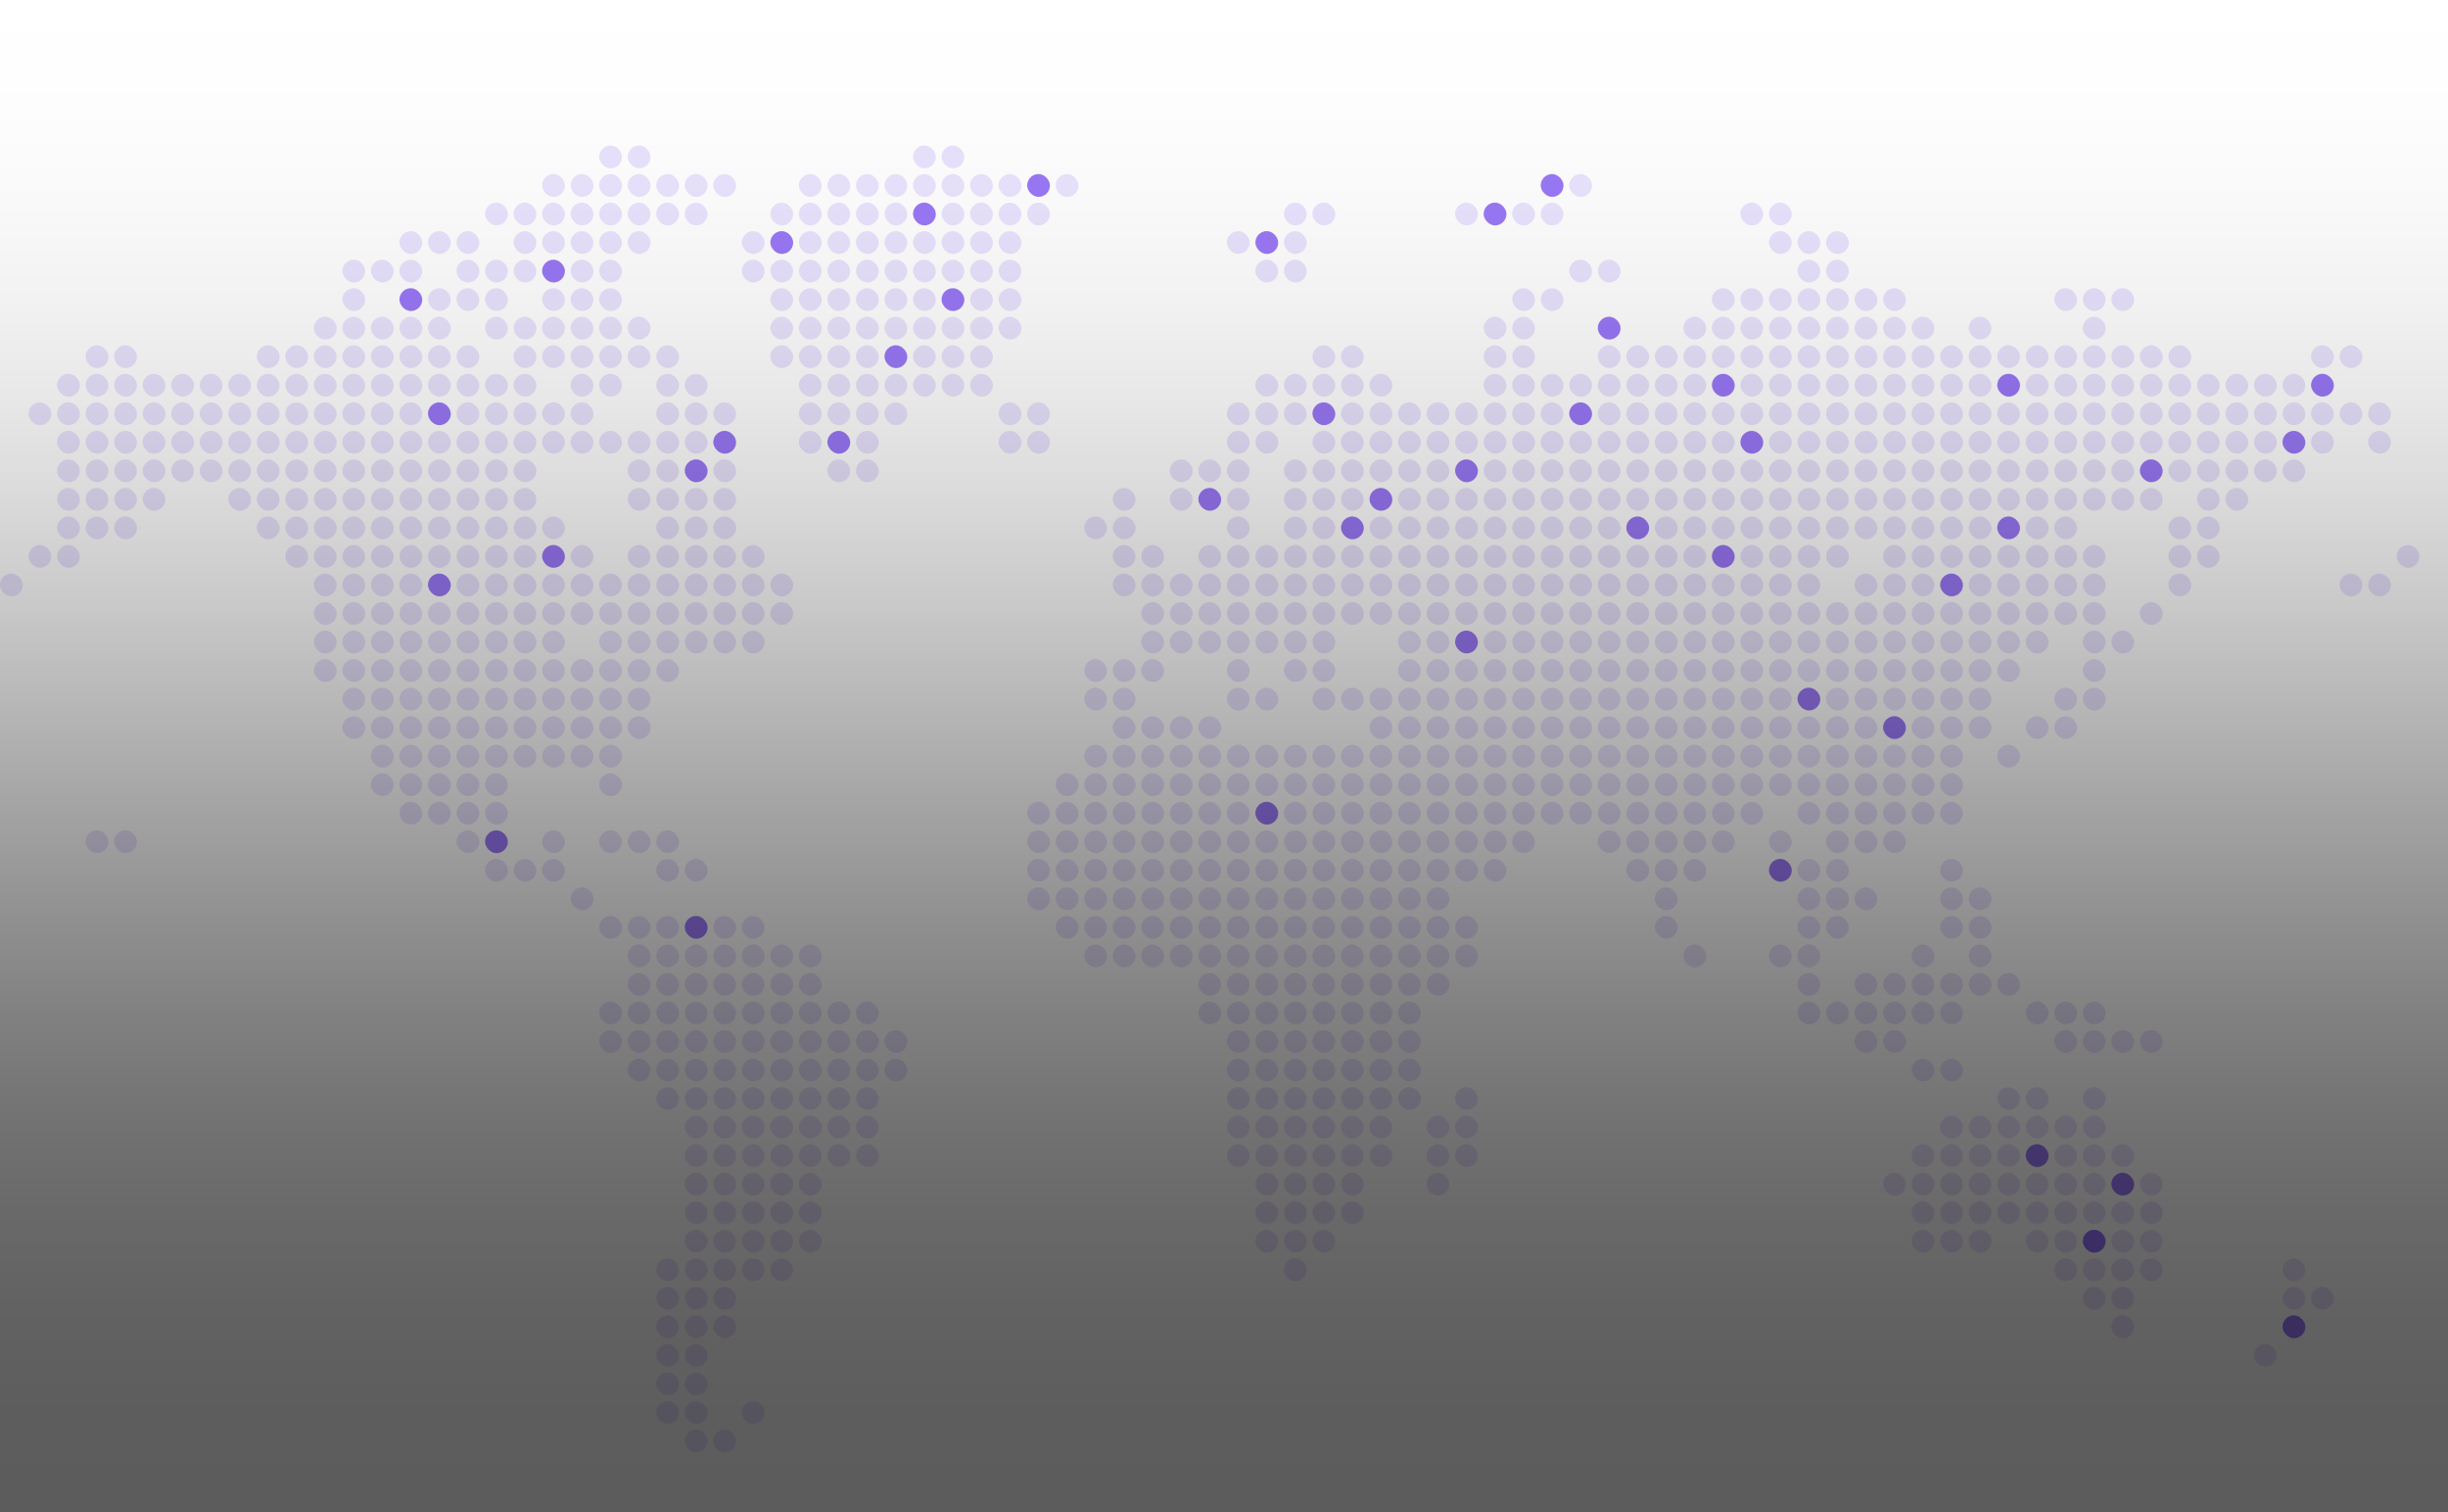 <svg fill="none" height="530" viewBox="0 0 858 530" width="858" xmlns="http://www.w3.org/2000/svg" xmlns:xlink="http://www.w3.org/1999/xlink"><linearGradient id="a" gradientUnits="userSpaceOnUse" x1="429" x2="429" y1="0" y2="530"><stop offset="0" stop-opacity="0"/><stop offset=".067" stop-opacity=".01"/><stop offset=".133" stop-opacity=".036"/><stop offset=".2" stop-opacity=".082"/><stop offset=".267" stop-opacity=".147"/><stop offset=".333" stop-opacity=".232"/><stop offset=".4" stop-opacity=".332"/><stop offset=".467" stop-opacity=".443"/><stop offset=".533" stop-opacity=".557"/><stop offset=".6" stop-opacity=".668"/><stop offset=".667" stop-opacity=".768"/><stop offset=".733" stop-opacity=".853"/><stop offset=".8" stop-opacity=".918"/><stop offset=".867" stop-opacity=".964"/><stop offset=".933" stop-opacity=".991"/><stop offset="1"/></linearGradient><g fill="#7a4ef5"><rect fill-opacity=".16" height="8" rx="4" width="8" x="210" y="51"/><rect fill-opacity=".16" height="8" rx="4" width="8" x="220" y="51"/><rect fill-opacity=".16" height="8" rx="4" width="8" x="320" y="51"/><rect fill-opacity=".16" height="8" rx="4" width="8" x="330" y="51"/><rect fill-opacity=".16" height="8" rx="4" width="8" x="190" y="61"/><rect fill-opacity=".16" height="8" rx="4" width="8" x="200" y="61"/><rect fill-opacity=".16" height="8" rx="4" width="8" x="210" y="61"/><rect fill-opacity=".16" height="8" rx="4" width="8" x="220" y="61"/><rect fill-opacity=".16" height="8" rx="4" width="8" x="230" y="61"/><rect fill-opacity=".16" height="8" rx="4" width="8" x="240" y="61"/><rect fill-opacity=".16" height="8" rx="4" width="8" x="250" y="61"/><rect fill-opacity=".16" height="8" rx="4" width="8" x="280" y="61"/><rect fill-opacity=".16" height="8" rx="4" width="8" x="290" y="61"/><rect fill-opacity=".16" height="8" rx="4" width="8" x="300" y="61"/><rect fill-opacity=".16" height="8" rx="4" width="8" x="310" y="61"/><rect fill-opacity=".16" height="8" rx="4" width="8" x="320" y="61"/><rect fill-opacity=".16" height="8" rx="4" width="8" x="330" y="61"/><rect fill-opacity=".16" height="8" rx="4" width="8" x="340" y="61"/><rect fill-opacity=".16" height="8" rx="4" width="8" x="350" y="61"/><rect fill-opacity=".76" height="8" rx="4" width="8" x="360" y="61"/><rect fill-opacity=".16" height="8" rx="4" width="8" x="370" y="61"/><rect fill-opacity=".76" height="8" rx="4" width="8" x="540" y="61"/><rect fill-opacity=".16" height="8" rx="4" width="8" x="550" y="61"/><rect fill-opacity=".16" height="8" rx="4" width="8" x="170" y="71"/><rect fill-opacity=".16" height="8" rx="4" width="8" x="180" y="71"/><rect fill-opacity=".16" height="8" rx="4" width="8" x="190" y="71"/><rect fill-opacity=".16" height="8" rx="4" width="8" x="200" y="71"/><rect fill-opacity=".16" height="8" rx="4" width="8" x="210" y="71"/><rect fill-opacity=".16" height="8" rx="4" width="8" x="220" y="71"/><rect fill-opacity=".16" height="8" rx="4" width="8" x="230" y="71"/><rect fill-opacity=".16" height="8" rx="4" width="8" x="240" y="71"/><rect fill-opacity=".16" height="8" rx="4" width="8" x="270" y="71"/><rect fill-opacity=".16" height="8" rx="4" width="8" x="280" y="71"/><rect fill-opacity=".16" height="8" rx="4" width="8" x="290" y="71"/><rect fill-opacity=".16" height="8" rx="4" width="8" x="300" y="71"/><rect fill-opacity=".16" height="8" rx="4" width="8" x="310" y="71"/><rect fill-opacity=".76" height="8" rx="4" width="8" x="320" y="71"/><rect fill-opacity=".16" height="8" rx="4" width="8" x="330" y="71"/><rect fill-opacity=".16" height="8" rx="4" width="8" x="340" y="71"/><rect fill-opacity=".16" height="8" rx="4" width="8" x="350" y="71"/><rect fill-opacity=".16" height="8" rx="4" width="8" x="360" y="71"/><rect fill-opacity=".16" height="8" rx="4" width="8" x="450" y="71"/><rect fill-opacity=".16" height="8" rx="4" width="8" x="460" y="71"/><rect fill-opacity=".16" height="8" rx="4" width="8" x="510" y="71"/><rect fill-opacity=".76" height="8" rx="4" width="8" x="520" y="71"/><rect fill-opacity=".16" height="8" rx="4" width="8" x="530" y="71"/><rect fill-opacity=".16" height="8" rx="4" width="8" x="540" y="71"/><rect fill-opacity=".16" height="8" rx="4" width="8" x="610" y="71"/><rect fill-opacity=".16" height="8" rx="4" width="8" x="620" y="71"/><rect fill-opacity=".16" height="8" rx="4" width="8" x="140" y="81"/><rect fill-opacity=".16" height="8" rx="4" width="8" x="150" y="81"/><rect fill-opacity=".16" height="8" rx="4" width="8" x="160" y="81"/><rect fill-opacity=".16" height="8" rx="4" width="8" x="180" y="81"/><rect fill-opacity=".16" height="8" rx="4" width="8" x="190" y="81"/><rect fill-opacity=".16" height="8" rx="4" width="8" x="200" y="81"/><rect fill-opacity=".16" height="8" rx="4" width="8" x="210" y="81"/><rect fill-opacity=".16" height="8" rx="4" width="8" x="220" y="81"/><rect fill-opacity=".16" height="8" rx="4" width="8" x="260" y="81"/><rect fill-opacity=".76" height="8" rx="4" width="8" x="270" y="81"/><rect fill-opacity=".16" height="8" rx="4" width="8" x="280" y="81"/><rect fill-opacity=".16" height="8" rx="4" width="8" x="290" y="81"/><rect fill-opacity=".16" height="8" rx="4" width="8" x="300" y="81"/><rect fill-opacity=".16" height="8" rx="4" width="8" x="310" y="81"/><rect fill-opacity=".16" height="8" rx="4" width="8" x="320" y="81"/><rect fill-opacity=".16" height="8" rx="4" width="8" x="330" y="81"/><rect fill-opacity=".16" height="8" rx="4" width="8" x="340" y="81"/><rect fill-opacity=".16" height="8" rx="4" width="8" x="350" y="81"/><rect fill-opacity=".16" height="8" rx="4" width="8" x="430" y="81"/><rect fill-opacity=".76" height="8" rx="4" width="8" x="440" y="81"/><rect fill-opacity=".16" height="8" rx="4" width="8" x="450" y="81"/><rect fill-opacity=".16" height="8" rx="4" width="8" x="620" y="81"/><rect fill-opacity=".16" height="8" rx="4" width="8" x="630" y="81"/><rect fill-opacity=".16" height="8" rx="4" width="8" x="640" y="81"/><rect fill-opacity=".16" height="8" rx="4" width="8" x="120" y="91"/><rect fill-opacity=".16" height="8" rx="4" width="8" x="130" y="91"/><rect fill-opacity=".16" height="8" rx="4" width="8" x="140" y="91"/><rect fill-opacity=".16" height="8" rx="4" width="8" x="160" y="91"/><rect fill-opacity=".16" height="8" rx="4" width="8" x="170" y="91"/><rect fill-opacity=".16" height="8" rx="4" width="8" x="180" y="91"/><rect fill-opacity=".76" height="8" rx="4" width="8" x="190" y="91"/><rect fill-opacity=".16" height="8" rx="4" width="8" x="200" y="91"/><rect fill-opacity=".16" height="8" rx="4" width="8" x="210" y="91"/><rect fill-opacity=".16" height="8" rx="4" width="8" x="260" y="91"/><rect fill-opacity=".16" height="8" rx="4" width="8" x="270" y="91"/><rect fill-opacity=".16" height="8" rx="4" width="8" x="280" y="91"/><rect fill-opacity=".16" height="8" rx="4" width="8" x="290" y="91"/><rect fill-opacity=".16" height="8" rx="4" width="8" x="300" y="91"/><rect fill-opacity=".16" height="8" rx="4" width="8" x="310" y="91"/><rect fill-opacity=".16" height="8" rx="4" width="8" x="320" y="91"/><rect fill-opacity=".16" height="8" rx="4" width="8" x="330" y="91"/><rect fill-opacity=".16" height="8" rx="4" width="8" x="340" y="91"/><rect fill-opacity=".16" height="8" rx="4" width="8" x="350" y="91"/><rect fill-opacity=".16" height="8" rx="4" width="8" x="440" y="91"/><rect fill-opacity=".16" height="8" rx="4" width="8" x="450" y="91"/><rect fill-opacity=".16" height="8" rx="4" width="8" x="550" y="91"/><rect fill-opacity=".16" height="8" rx="4" width="8" x="560" y="91"/><rect fill-opacity=".16" height="8" rx="4" width="8" x="630" y="91"/><rect fill-opacity=".16" height="8" rx="4" width="8" x="640" y="91"/><rect fill-opacity=".16" height="8" rx="4" width="8" x="120" y="101"/><rect fill-opacity=".76" height="8" rx="4" width="8" x="140" y="101"/><rect fill-opacity=".16" height="8" rx="4" width="8" x="150" y="101"/><rect fill-opacity=".16" height="8" rx="4" width="8" x="160" y="101"/><rect fill-opacity=".16" height="8" rx="4" width="8" x="170" y="101"/><rect fill-opacity=".16" height="8" rx="4" width="8" x="190" y="101"/><rect fill-opacity=".16" height="8" rx="4" width="8" x="200" y="101"/><rect fill-opacity=".16" height="8" rx="4" width="8" x="210" y="101"/><rect fill-opacity=".16" height="8" rx="4" width="8" x="270" y="101"/><rect fill-opacity=".16" height="8" rx="4" width="8" x="280" y="101"/><rect fill-opacity=".16" height="8" rx="4" width="8" x="290" y="101"/><rect fill-opacity=".16" height="8" rx="4" width="8" x="300" y="101"/><rect fill-opacity=".16" height="8" rx="4" width="8" x="310" y="101"/><rect fill-opacity=".16" height="8" rx="4" width="8" x="320" y="101"/><rect fill-opacity=".76" height="8" rx="4" width="8" x="330" y="101"/><rect fill-opacity=".16" height="8" rx="4" width="8" x="340" y="101"/><rect fill-opacity=".16" height="8" rx="4" width="8" x="350" y="101"/><rect fill-opacity=".16" height="8" rx="4" width="8" x="530" y="101"/><rect fill-opacity=".16" height="8" rx="4" width="8" x="540" y="101"/><rect fill-opacity=".16" height="8" rx="4" width="8" x="600" y="101"/><rect fill-opacity=".16" height="8" rx="4" width="8" x="610" y="101"/><rect fill-opacity=".16" height="8" rx="4" width="8" x="620" y="101"/><rect fill-opacity=".16" height="8" rx="4" width="8" x="630" y="101"/><rect fill-opacity=".16" height="8" rx="4" width="8" x="640" y="101"/><rect fill-opacity=".16" height="8" rx="4" width="8" x="650" y="101"/><rect fill-opacity=".16" height="8" rx="4" width="8" x="660" y="101"/><rect fill-opacity=".16" height="8" rx="4" width="8" x="720" y="101"/><rect fill-opacity=".16" height="8" rx="4" width="8" x="730" y="101"/><rect fill-opacity=".16" height="8" rx="4" width="8" x="740" y="101"/><rect fill-opacity=".16" height="8" rx="4" width="8" x="110" y="111"/><rect fill-opacity=".16" height="8" rx="4" width="8" x="120" y="111"/><rect fill-opacity=".16" height="8" rx="4" width="8" x="130" y="111"/><rect fill-opacity=".16" height="8" rx="4" width="8" x="140" y="111"/><rect fill-opacity=".16" height="8" rx="4" width="8" x="150" y="111"/><rect fill-opacity=".16" height="8" rx="4" width="8" x="170" y="111"/><rect fill-opacity=".16" height="8" rx="4" width="8" x="180" y="111"/><rect fill-opacity=".16" height="8" rx="4" width="8" x="190" y="111"/><rect fill-opacity=".16" height="8" rx="4" width="8" x="200" y="111"/><rect fill-opacity=".16" height="8" rx="4" width="8" x="210" y="111"/><rect fill-opacity=".16" height="8" rx="4" width="8" x="220" y="111"/><rect fill-opacity=".16" height="8" rx="4" width="8" x="270" y="111"/><rect fill-opacity=".16" height="8" rx="4" width="8" x="280" y="111"/><rect fill-opacity=".16" height="8" rx="4" width="8" x="290" y="111"/><rect fill-opacity=".16" height="8" rx="4" width="8" x="300" y="111"/><rect fill-opacity=".16" height="8" rx="4" width="8" x="310" y="111"/><rect fill-opacity=".16" height="8" rx="4" width="8" x="320" y="111"/><rect fill-opacity=".16" height="8" rx="4" width="8" x="330" y="111"/><rect fill-opacity=".16" height="8" rx="4" width="8" x="340" y="111"/><rect fill-opacity=".16" height="8" rx="4" width="8" x="350" y="111"/><rect fill-opacity=".16" height="8" rx="4" width="8" x="520" y="111"/><rect fill-opacity=".16" height="8" rx="4" width="8" x="530" y="111"/><rect fill-opacity=".76" height="8" rx="4" width="8" x="560" y="111"/><rect fill-opacity=".16" height="8" rx="4" width="8" x="590" y="111"/><rect fill-opacity=".16" height="8" rx="4" width="8" x="600" y="111"/><rect fill-opacity=".16" height="8" rx="4" width="8" x="610" y="111"/><rect fill-opacity=".16" height="8" rx="4" width="8" x="620" y="111"/><rect fill-opacity=".16" height="8" rx="4" width="8" x="630" y="111"/><rect fill-opacity=".16" height="8" rx="4" width="8" x="640" y="111"/><rect fill-opacity=".16" height="8" rx="4" width="8" x="650" y="111"/><rect fill-opacity=".16" height="8" rx="4" width="8" x="660" y="111"/><rect fill-opacity=".16" height="8" rx="4" width="8" x="670" y="111"/><rect fill-opacity=".16" height="8" rx="4" width="8" x="690" y="111"/><rect fill-opacity=".16" height="8" rx="4" width="8" x="730" y="111"/><rect fill-opacity=".16" height="8" rx="4" width="8" x="30" y="121"/><rect fill-opacity=".16" height="8" rx="4" width="8" x="40" y="121"/><rect fill-opacity=".16" height="8" rx="4" width="8" x="90" y="121"/><rect fill-opacity=".16" height="8" rx="4" width="8" x="100" y="121"/><rect fill-opacity=".16" height="8" rx="4" width="8" x="110" y="121"/><rect fill-opacity=".16" height="8" rx="4" width="8" x="120" y="121"/><rect fill-opacity=".16" height="8" rx="4" width="8" x="130" y="121"/><rect fill-opacity=".16" height="8" rx="4" width="8" x="140" y="121"/><rect fill-opacity=".16" height="8" rx="4" width="8" x="150" y="121"/><rect fill-opacity=".16" height="8" rx="4" width="8" x="160" y="121"/><rect fill-opacity=".16" height="8" rx="4" width="8" x="180" y="121"/><rect fill-opacity=".16" height="8" rx="4" width="8" x="190" y="121"/><rect fill-opacity=".16" height="8" rx="4" width="8" x="200" y="121"/><rect fill-opacity=".16" height="8" rx="4" width="8" x="210" y="121"/><rect fill-opacity=".16" height="8" rx="4" width="8" x="220" y="121"/><rect fill-opacity=".16" height="8" rx="4" width="8" x="230" y="121"/><rect fill-opacity=".16" height="8" rx="4" width="8" x="270" y="121"/><rect fill-opacity=".16" height="8" rx="4" width="8" x="280" y="121"/><rect fill-opacity=".16" height="8" rx="4" width="8" x="290" y="121"/><rect fill-opacity=".16" height="8" rx="4" width="8" x="300" y="121"/><rect fill-opacity=".76" height="8" rx="4" width="8" x="310" y="121"/><rect fill-opacity=".16" height="8" rx="4" width="8" x="320" y="121"/><rect fill-opacity=".16" height="8" rx="4" width="8" x="330" y="121"/><rect fill-opacity=".16" height="8" rx="4" width="8" x="340" y="121"/><rect fill-opacity=".16" height="8" rx="4" width="8" x="460" y="121"/><rect fill-opacity=".16" height="8" rx="4" width="8" x="470" y="121"/><rect fill-opacity=".16" height="8" rx="4" width="8" x="520" y="121"/><rect fill-opacity=".16" height="8" rx="4" width="8" x="530" y="121"/><rect fill-opacity=".16" height="8" rx="4" width="8" x="560" y="121"/><rect fill-opacity=".16" height="8" rx="4" width="8" x="570" y="121"/><rect fill-opacity=".16" height="8" rx="4" width="8" x="580" y="121"/><rect fill-opacity=".16" height="8" rx="4" width="8" x="590" y="121"/><rect fill-opacity=".16" height="8" rx="4" width="8" x="600" y="121"/><rect fill-opacity=".16" height="8" rx="4" width="8" x="610" y="121"/><rect fill-opacity=".16" height="8" rx="4" width="8" x="620" y="121"/><rect fill-opacity=".16" height="8" rx="4" width="8" x="630" y="121"/><rect fill-opacity=".16" height="8" rx="4" width="8" x="640" y="121"/><rect fill-opacity=".16" height="8" rx="4" width="8" x="650" y="121"/><rect fill-opacity=".16" height="8" rx="4" width="8" x="660" y="121"/><rect fill-opacity=".16" height="8" rx="4" width="8" x="670" y="121"/><rect fill-opacity=".16" height="8" rx="4" width="8" x="680" y="121"/><rect fill-opacity=".16" height="8" rx="4" width="8" x="690" y="121"/><rect fill-opacity=".16" height="8" rx="4" width="8" x="700" y="121"/><rect fill-opacity=".16" height="8" rx="4" width="8" x="710" y="121"/><rect fill-opacity=".16" height="8" rx="4" width="8" x="720" y="121"/><rect fill-opacity=".16" height="8" rx="4" width="8" x="730" y="121"/><rect fill-opacity=".16" height="8" rx="4" width="8" x="740" y="121"/><rect fill-opacity=".16" height="8" rx="4" width="8" x="750" y="121"/><rect fill-opacity=".16" height="8" rx="4" width="8" x="760" y="121"/><rect fill-opacity=".16" height="8" rx="4" width="8" x="810" y="121"/><rect fill-opacity=".16" height="8" rx="4" width="8" x="820" y="121"/><rect fill-opacity=".16" height="8" rx="4" width="8" x="20" y="131"/><rect fill-opacity=".16" height="8" rx="4" width="8" x="30" y="131"/><rect fill-opacity=".16" height="8" rx="4" width="8" x="40" y="131"/><rect fill-opacity=".16" height="8" rx="4" width="8" x="50" y="131"/><rect fill-opacity=".16" height="8" rx="4" width="8" x="60" y="131"/><rect fill-opacity=".16" height="8" rx="4" width="8" x="70" y="131"/><rect fill-opacity=".16" height="8" rx="4" width="8" x="80" y="131"/><rect fill-opacity=".16" height="8" rx="4" width="8" x="90" y="131"/><rect fill-opacity=".16" height="8" rx="4" width="8" x="100" y="131"/><rect fill-opacity=".16" height="8" rx="4" width="8" x="110" y="131"/><rect fill-opacity=".16" height="8" rx="4" width="8" x="120" y="131"/><rect fill-opacity=".16" height="8" rx="4" width="8" x="130" y="131"/><rect fill-opacity=".16" height="8" rx="4" width="8" x="140" y="131"/><rect fill-opacity=".16" height="8" rx="4" width="8" x="150" y="131"/><rect fill-opacity=".16" height="8" rx="4" width="8" x="160" y="131"/><rect fill-opacity=".16" height="8" rx="4" width="8" x="170" y="131"/><rect fill-opacity=".16" height="8" rx="4" width="8" x="180" y="131"/><rect fill-opacity=".16" height="8" rx="4" width="8" x="200" y="131"/><rect fill-opacity=".16" height="8" rx="4" width="8" x="210" y="131"/><rect fill-opacity=".16" height="8" rx="4" width="8" x="230" y="131"/><rect fill-opacity=".16" height="8" rx="4" width="8" x="240" y="131"/><rect fill-opacity=".16" height="8" rx="4" width="8" x="280" y="131"/><rect fill-opacity=".16" height="8" rx="4" width="8" x="290" y="131"/><rect fill-opacity=".16" height="8" rx="4" width="8" x="300" y="131"/><rect fill-opacity=".16" height="8" rx="4" width="8" x="310" y="131"/><rect fill-opacity=".16" height="8" rx="4" width="8" x="320" y="131"/><rect fill-opacity=".16" height="8" rx="4" width="8" x="330" y="131"/><rect fill-opacity=".16" height="8" rx="4" width="8" x="340" y="131"/><rect fill-opacity=".16" height="8" rx="4" width="8" x="440" y="131"/><rect fill-opacity=".16" height="8" rx="4" width="8" x="450" y="131"/><rect fill-opacity=".16" height="8" rx="4" width="8" x="460" y="131"/><rect fill-opacity=".16" height="8" rx="4" width="8" x="470" y="131"/><rect fill-opacity=".16" height="8" rx="4" width="8" x="480" y="131"/><rect fill-opacity=".16" height="8" rx="4" width="8" x="520" y="131"/><rect fill-opacity=".16" height="8" rx="4" width="8" x="530" y="131"/><rect fill-opacity=".16" height="8" rx="4" width="8" x="540" y="131"/><rect fill-opacity=".16" height="8" rx="4" width="8" x="550" y="131"/><rect fill-opacity=".16" height="8" rx="4" width="8" x="560" y="131"/><rect fill-opacity=".16" height="8" rx="4" width="8" x="570" y="131"/><rect fill-opacity=".16" height="8" rx="4" width="8" x="580" y="131"/><rect fill-opacity=".16" height="8" rx="4" width="8" x="590" y="131"/><rect fill-opacity=".76" height="8" rx="4" width="8" x="600" y="131"/><rect fill-opacity=".16" height="8" rx="4" width="8" x="610" y="131"/><rect fill-opacity=".16" height="8" rx="4" width="8" x="620" y="131"/><rect fill-opacity=".16" height="8" rx="4" width="8" x="630" y="131"/><rect fill-opacity=".16" height="8" rx="4" width="8" x="640" y="131"/><rect fill-opacity=".16" height="8" rx="4" width="8" x="650" y="131"/><rect fill-opacity=".16" height="8" rx="4" width="8" x="660" y="131"/><rect fill-opacity=".16" height="8" rx="4" width="8" x="670" y="131"/><rect fill-opacity=".16" height="8" rx="4" width="8" x="680" y="131"/><rect fill-opacity=".16" height="8" rx="4" width="8" x="690" y="131"/><rect fill-opacity=".76" height="8" rx="4" width="8" x="700" y="131"/><rect fill-opacity=".16" height="8" rx="4" width="8" x="710" y="131"/><rect fill-opacity=".16" height="8" rx="4" width="8" x="720" y="131"/><rect fill-opacity=".16" height="8" rx="4" width="8" x="730" y="131"/><rect fill-opacity=".16" height="8" rx="4" width="8" x="740" y="131"/><rect fill-opacity=".16" height="8" rx="4" width="8" x="750" y="131"/><rect fill-opacity=".16" height="8" rx="4" width="8" x="760" y="131"/><rect fill-opacity=".16" height="8" rx="4" width="8" x="770" y="131"/><rect fill-opacity=".16" height="8" rx="4" width="8" x="780" y="131"/><rect fill-opacity=".16" height="8" rx="4" width="8" x="790" y="131"/><rect fill-opacity=".16" height="8" rx="4" width="8" x="800" y="131"/><rect fill-opacity=".76" height="8" rx="4" width="8" x="810" y="131"/><rect fill-opacity=".16" height="8" rx="4" width="8" x="10" y="141"/><rect fill-opacity=".16" height="8" rx="4" width="8" x="20" y="141"/><rect fill-opacity=".16" height="8" rx="4" width="8" x="30" y="141"/><rect fill-opacity=".16" height="8" rx="4" width="8" x="40" y="141"/><rect fill-opacity=".16" height="8" rx="4" width="8" x="50" y="141"/><rect fill-opacity=".16" height="8" rx="4" width="8" x="60" y="141"/><rect fill-opacity=".16" height="8" rx="4" width="8" x="70" y="141"/><rect fill-opacity=".16" height="8" rx="4" width="8" x="80" y="141"/><rect fill-opacity=".16" height="8" rx="4" width="8" x="90" y="141"/><rect fill-opacity=".16" height="8" rx="4" width="8" x="100" y="141"/><rect fill-opacity=".16" height="8" rx="4" width="8" x="110" y="141"/><rect fill-opacity=".16" height="8" rx="4" width="8" x="120" y="141"/><rect fill-opacity=".16" height="8" rx="4" width="8" x="130" y="141"/><rect fill-opacity=".16" height="8" rx="4" width="8" x="140" y="141"/><rect fill-opacity=".76" height="8" rx="4" width="8" x="150" y="141"/><rect fill-opacity=".16" height="8" rx="4" width="8" x="160" y="141"/><rect fill-opacity=".16" height="8" rx="4" width="8" x="170" y="141"/><rect fill-opacity=".16" height="8" rx="4" width="8" x="180" y="141"/><rect fill-opacity=".16" height="8" rx="4" width="8" x="190" y="141"/><rect fill-opacity=".16" height="8" rx="4" width="8" x="200" y="141"/><rect fill-opacity=".16" height="8" rx="4" width="8" x="230" y="141"/><rect fill-opacity=".16" height="8" rx="4" width="8" x="240" y="141"/><rect fill-opacity=".16" height="8" rx="4" width="8" x="250" y="141"/><rect fill-opacity=".16" height="8" rx="4" width="8" x="280" y="141"/><rect fill-opacity=".16" height="8" rx="4" width="8" x="290" y="141"/><rect fill-opacity=".16" height="8" rx="4" width="8" x="300" y="141"/><rect fill-opacity=".16" height="8" rx="4" width="8" x="310" y="141"/><rect fill-opacity=".16" height="8" rx="4" width="8" x="350" y="141"/><rect fill-opacity=".16" height="8" rx="4" width="8" x="360" y="141"/><rect fill-opacity=".16" height="8" rx="4" width="8" x="430" y="141"/><rect fill-opacity=".16" height="8" rx="4" width="8" x="440" y="141"/><rect fill-opacity=".16" height="8" rx="4" width="8" x="450" y="141"/><rect fill-opacity=".76" height="8" rx="4" width="8" x="460" y="141"/><rect fill-opacity=".16" height="8" rx="4" width="8" x="470" y="141"/><rect fill-opacity=".16" height="8" rx="4" width="8" x="480" y="141"/><rect fill-opacity=".16" height="8" rx="4" width="8" x="490" y="141"/><rect fill-opacity=".16" height="8" rx="4" width="8" x="500" y="141"/><rect fill-opacity=".16" height="8" rx="4" width="8" x="510" y="141"/><rect fill-opacity=".16" height="8" rx="4" width="8" x="520" y="141"/><rect fill-opacity=".16" height="8" rx="4" width="8" x="530" y="141"/><rect fill-opacity=".16" height="8" rx="4" width="8" x="540" y="141"/><rect fill-opacity=".76" height="8" rx="4" width="8" x="550" y="141"/><rect fill-opacity=".16" height="8" rx="4" width="8" x="560" y="141"/><rect fill-opacity=".16" height="8" rx="4" width="8" x="570" y="141"/><rect fill-opacity=".16" height="8" rx="4" width="8" x="580" y="141"/><rect fill-opacity=".16" height="8" rx="4" width="8" x="590" y="141"/><rect fill-opacity=".16" height="8" rx="4" width="8" x="600" y="141"/><rect fill-opacity=".16" height="8" rx="4" width="8" x="610" y="141"/><rect fill-opacity=".16" height="8" rx="4" width="8" x="620" y="141"/><rect fill-opacity=".16" height="8" rx="4" width="8" x="630" y="141"/><rect fill-opacity=".16" height="8" rx="4" width="8" x="640" y="141"/><rect fill-opacity=".16" height="8" rx="4" width="8" x="650" y="141"/><rect fill-opacity=".16" height="8" rx="4" width="8" x="660" y="141"/><rect fill-opacity=".16" height="8" rx="4" width="8" x="670" y="141"/><rect fill-opacity=".16" height="8" rx="4" width="8" x="680" y="141"/><rect fill-opacity=".16" height="8" rx="4" width="8" x="690" y="141"/><rect fill-opacity=".16" height="8" rx="4" width="8" x="700" y="141"/><rect fill-opacity=".16" height="8" rx="4" width="8" x="710" y="141"/><rect fill-opacity=".16" height="8" rx="4" width="8" x="720" y="141"/><rect fill-opacity=".16" height="8" rx="4" width="8" x="730" y="141"/><rect fill-opacity=".16" height="8" rx="4" width="8" x="740" y="141"/><rect fill-opacity=".16" height="8" rx="4" width="8" x="750" y="141"/><rect fill-opacity=".16" height="8" rx="4" width="8" x="760" y="141"/><rect fill-opacity=".16" height="8" rx="4" width="8" x="770" y="141"/><rect fill-opacity=".16" height="8" rx="4" width="8" x="780" y="141"/><rect fill-opacity=".16" height="8" rx="4" width="8" x="790" y="141"/><rect fill-opacity=".16" height="8" rx="4" width="8" x="800" y="141"/><rect fill-opacity=".16" height="8" rx="4" width="8" x="810" y="141"/><rect fill-opacity=".16" height="8" rx="4" width="8" x="820" y="141"/><rect fill-opacity=".16" height="8" rx="4" width="8" x="830" y="141"/><rect fill-opacity=".16" height="8" rx="4" width="8" x="20" y="151"/><rect fill-opacity=".16" height="8" rx="4" width="8" x="30" y="151"/><rect fill-opacity=".16" height="8" rx="4" width="8" x="40" y="151"/><rect fill-opacity=".16" height="8" rx="4" width="8" x="50" y="151"/><rect fill-opacity=".16" height="8" rx="4" width="8" x="60" y="151"/><rect fill-opacity=".16" height="8" rx="4" width="8" x="70" y="151"/><rect fill-opacity=".16" height="8" rx="4" width="8" x="80" y="151"/><rect fill-opacity=".16" height="8" rx="4" width="8" x="90" y="151"/><rect fill-opacity=".16" height="8" rx="4" width="8" x="100" y="151"/><rect fill-opacity=".16" height="8" rx="4" width="8" x="110" y="151"/><rect fill-opacity=".16" height="8" rx="4" width="8" x="120" y="151"/><rect fill-opacity=".16" height="8" rx="4" width="8" x="130" y="151"/><rect fill-opacity=".16" height="8" rx="4" width="8" x="140" y="151"/><rect fill-opacity=".16" height="8" rx="4" width="8" x="150" y="151"/><rect fill-opacity=".16" height="8" rx="4" width="8" x="160" y="151"/><rect fill-opacity=".16" height="8" rx="4" width="8" x="170" y="151"/><rect fill-opacity=".16" height="8" rx="4" width="8" x="180" y="151"/><rect fill-opacity=".16" height="8" rx="4" width="8" x="190" y="151"/><rect fill-opacity=".16" height="8" rx="4" width="8" x="200" y="151"/><rect fill-opacity=".16" height="8" rx="4" width="8" x="210" y="151"/><rect fill-opacity=".16" height="8" rx="4" width="8" x="220" y="151"/><rect fill-opacity=".16" height="8" rx="4" width="8" x="230" y="151"/><rect fill-opacity=".16" height="8" rx="4" width="8" x="240" y="151"/><rect fill-opacity=".76" height="8" rx="4" width="8" x="250" y="151"/><rect fill-opacity=".16" height="8" rx="4" width="8" x="280" y="151"/><rect fill-opacity=".76" height="8" rx="4" width="8" x="290" y="151"/><rect fill-opacity=".16" height="8" rx="4" width="8" x="300" y="151"/><rect fill-opacity=".16" height="8" rx="4" width="8" x="350" y="151"/><rect fill-opacity=".16" height="8" rx="4" width="8" x="360" y="151"/><rect fill-opacity=".16" height="8" rx="4" width="8" x="430" y="151"/><rect fill-opacity=".16" height="8" rx="4" width="8" x="440" y="151"/><rect fill-opacity=".16" height="8" rx="4" width="8" x="460" y="151"/><rect fill-opacity=".16" height="8" rx="4" width="8" x="470" y="151"/><rect fill-opacity=".16" height="8" rx="4" width="8" x="480" y="151"/><rect fill-opacity=".16" height="8" rx="4" width="8" x="490" y="151"/><rect fill-opacity=".16" height="8" rx="4" width="8" x="500" y="151"/><rect fill-opacity=".16" height="8" rx="4" width="8" x="510" y="151"/><rect fill-opacity=".16" height="8" rx="4" width="8" x="520" y="151"/><rect fill-opacity=".16" height="8" rx="4" width="8" x="530" y="151"/><rect fill-opacity=".16" height="8" rx="4" width="8" x="540" y="151"/><rect fill-opacity=".16" height="8" rx="4" width="8" x="550" y="151"/><rect fill-opacity=".16" height="8" rx="4" width="8" x="560" y="151"/><rect fill-opacity=".16" height="8" rx="4" width="8" x="570" y="151"/><rect fill-opacity=".16" height="8" rx="4" width="8" x="580" y="151"/><rect fill-opacity=".16" height="8" rx="4" width="8" x="590" y="151"/><rect fill-opacity=".16" height="8" rx="4" width="8" x="600" y="151"/><rect fill-opacity=".76" height="8" rx="4" width="8" x="610" y="151"/><rect fill-opacity=".16" height="8" rx="4" width="8" x="620" y="151"/><rect fill-opacity=".16" height="8" rx="4" width="8" x="630" y="151"/><rect fill-opacity=".16" height="8" rx="4" width="8" x="640" y="151"/><rect fill-opacity=".16" height="8" rx="4" width="8" x="650" y="151"/><rect fill-opacity=".16" height="8" rx="4" width="8" x="660" y="151"/><rect fill-opacity=".16" height="8" rx="4" width="8" x="670" y="151"/><rect fill-opacity=".16" height="8" rx="4" width="8" x="680" y="151"/><rect fill-opacity=".16" height="8" rx="4" width="8" x="690" y="151"/><rect fill-opacity=".16" height="8" rx="4" width="8" x="700" y="151"/><rect fill-opacity=".16" height="8" rx="4" width="8" x="710" y="151"/><rect fill-opacity=".16" height="8" rx="4" width="8" x="720" y="151"/><rect fill-opacity=".16" height="8" rx="4" width="8" x="730" y="151"/><rect fill-opacity=".16" height="8" rx="4" width="8" x="740" y="151"/><rect fill-opacity=".16" height="8" rx="4" width="8" x="750" y="151"/><rect fill-opacity=".16" height="8" rx="4" width="8" x="760" y="151"/><rect fill-opacity=".16" height="8" rx="4" width="8" x="770" y="151"/><rect fill-opacity=".16" height="8" rx="4" width="8" x="780" y="151"/><rect fill-opacity=".16" height="8" rx="4" width="8" x="790" y="151"/><rect fill-opacity=".76" height="8" rx="4" width="8" x="800" y="151"/><rect fill-opacity=".16" height="8" rx="4" width="8" x="810" y="151"/><rect fill-opacity=".16" height="8" rx="4" width="8" x="830" y="151"/><rect fill-opacity=".16" height="8" rx="4" width="8" x="20" y="161"/><rect fill-opacity=".16" height="8" rx="4" width="8" x="30" y="161"/><rect fill-opacity=".16" height="8" rx="4" width="8" x="40" y="161"/><rect fill-opacity=".16" height="8" rx="4" width="8" x="50" y="161"/><rect fill-opacity=".16" height="8" rx="4" width="8" x="60" y="161"/><rect fill-opacity=".16" height="8" rx="4" width="8" x="70" y="161"/><rect fill-opacity=".16" height="8" rx="4" width="8" x="80" y="161"/><rect fill-opacity=".16" height="8" rx="4" width="8" x="90" y="161"/><rect fill-opacity=".16" height="8" rx="4" width="8" x="100" y="161"/><rect fill-opacity=".16" height="8" rx="4" width="8" x="110" y="161"/><rect fill-opacity=".16" height="8" rx="4" width="8" x="120" y="161"/><rect fill-opacity=".16" height="8" rx="4" width="8" x="130" y="161"/><rect fill-opacity=".16" height="8" rx="4" width="8" x="140" y="161"/><rect fill-opacity=".16" height="8" rx="4" width="8" x="150" y="161"/><rect fill-opacity=".16" height="8" rx="4" width="8" x="160" y="161"/><rect fill-opacity=".16" height="8" rx="4" width="8" x="170" y="161"/><rect fill-opacity=".16" height="8" rx="4" width="8" x="180" y="161"/><rect fill-opacity=".16" height="8" rx="4" width="8" x="220" y="161"/><rect fill-opacity=".16" height="8" rx="4" width="8" x="230" y="161"/><rect fill-opacity=".76" height="8" rx="4" width="8" x="240" y="161"/><rect fill-opacity=".16" height="8" rx="4" width="8" x="250" y="161"/><rect fill-opacity=".16" height="8" rx="4" width="8" x="290" y="161"/><rect fill-opacity=".16" height="8" rx="4" width="8" x="300" y="161"/><rect fill-opacity=".16" height="8" rx="4" width="8" x="410" y="161"/><rect fill-opacity=".16" height="8" rx="4" width="8" x="420" y="161"/><rect fill-opacity=".16" height="8" rx="4" width="8" x="430" y="161"/><rect fill-opacity=".16" height="8" rx="4" width="8" x="450" y="161"/><rect fill-opacity=".16" height="8" rx="4" width="8" x="460" y="161"/><rect fill-opacity=".16" height="8" rx="4" width="8" x="470" y="161"/><rect fill-opacity=".16" height="8" rx="4" width="8" x="480" y="161"/><rect fill-opacity=".16" height="8" rx="4" width="8" x="490" y="161"/><rect fill-opacity=".16" height="8" rx="4" width="8" x="500" y="161"/><rect fill-opacity=".76" height="8" rx="4" width="8" x="510" y="161"/><rect fill-opacity=".16" height="8" rx="4" width="8" x="520" y="161"/><rect fill-opacity=".16" height="8" rx="4" width="8" x="530" y="161"/><rect fill-opacity=".16" height="8" rx="4" width="8" x="540" y="161"/><rect fill-opacity=".16" height="8" rx="4" width="8" x="550" y="161"/><rect fill-opacity=".16" height="8" rx="4" width="8" x="560" y="161"/><rect fill-opacity=".16" height="8" rx="4" width="8" x="570" y="161"/><rect fill-opacity=".16" height="8" rx="4" width="8" x="580" y="161"/><rect fill-opacity=".16" height="8" rx="4" width="8" x="590" y="161"/><rect fill-opacity=".16" height="8" rx="4" width="8" x="600" y="161"/><rect fill-opacity=".16" height="8" rx="4" width="8" x="610" y="161"/><rect fill-opacity=".16" height="8" rx="4" width="8" x="620" y="161"/><rect fill-opacity=".16" height="8" rx="4" width="8" x="630" y="161"/><rect fill-opacity=".16" height="8" rx="4" width="8" x="640" y="161"/><rect fill-opacity=".16" height="8" rx="4" width="8" x="650" y="161"/><rect fill-opacity=".16" height="8" rx="4" width="8" x="660" y="161"/><rect fill-opacity=".16" height="8" rx="4" width="8" x="670" y="161"/><rect fill-opacity=".16" height="8" rx="4" width="8" x="680" y="161"/><rect fill-opacity=".16" height="8" rx="4" width="8" x="690" y="161"/><rect fill-opacity=".16" height="8" rx="4" width="8" x="700" y="161"/><rect fill-opacity=".16" height="8" rx="4" width="8" x="710" y="161"/><rect fill-opacity=".16" height="8" rx="4" width="8" x="720" y="161"/><rect fill-opacity=".16" height="8" rx="4" width="8" x="730" y="161"/><rect fill-opacity=".16" height="8" rx="4" width="8" x="740" y="161"/><rect fill-opacity=".76" height="8" rx="4" width="8" x="750" y="161"/><rect fill-opacity=".16" height="8" rx="4" width="8" x="760" y="161"/><rect fill-opacity=".16" height="8" rx="4" width="8" x="770" y="161"/><rect fill-opacity=".16" height="8" rx="4" width="8" x="780" y="161"/><rect fill-opacity=".16" height="8" rx="4" width="8" x="790" y="161"/><rect fill-opacity=".16" height="8" rx="4" width="8" x="800" y="161"/><rect fill-opacity=".16" height="8" rx="4" width="8" x="20" y="171"/><rect fill-opacity=".16" height="8" rx="4" width="8" x="30" y="171"/><rect fill-opacity=".16" height="8" rx="4" width="8" x="40" y="171"/><rect fill-opacity=".16" height="8" rx="4" width="8" x="50" y="171"/><rect fill-opacity=".16" height="8" rx="4" width="8" x="80" y="171"/><rect fill-opacity=".16" height="8" rx="4" width="8" x="90" y="171"/><rect fill-opacity=".16" height="8" rx="4" width="8" x="100" y="171"/><rect fill-opacity=".16" height="8" rx="4" width="8" x="110" y="171"/><rect fill-opacity=".16" height="8" rx="4" width="8" x="120" y="171"/><rect fill-opacity=".16" height="8" rx="4" width="8" x="130" y="171"/><rect fill-opacity=".16" height="8" rx="4" width="8" x="140" y="171"/><rect fill-opacity=".16" height="8" rx="4" width="8" x="150" y="171"/><rect fill-opacity=".16" height="8" rx="4" width="8" x="160" y="171"/><rect fill-opacity=".16" height="8" rx="4" width="8" x="170" y="171"/><rect fill-opacity=".16" height="8" rx="4" width="8" x="180" y="171"/><rect fill-opacity=".16" height="8" rx="4" width="8" x="220" y="171"/><rect fill-opacity=".16" height="8" rx="4" width="8" x="230" y="171"/><rect fill-opacity=".16" height="8" rx="4" width="8" x="240" y="171"/><rect fill-opacity=".16" height="8" rx="4" width="8" x="250" y="171"/><rect fill-opacity=".16" height="8" rx="4" width="8" x="390" y="171"/><rect fill-opacity=".16" height="8" rx="4" width="8" x="410" y="171"/><rect fill-opacity=".76" height="8" rx="4" width="8" x="420" y="171"/><rect fill-opacity=".16" height="8" rx="4" width="8" x="430" y="171"/><rect fill-opacity=".16" height="8" rx="4" width="8" x="450" y="171"/><rect fill-opacity=".16" height="8" rx="4" width="8" x="460" y="171"/><rect fill-opacity=".16" height="8" rx="4" width="8" x="470" y="171"/><rect fill-opacity=".76" height="8" rx="4" width="8" x="480" y="171"/><rect fill-opacity=".16" height="8" rx="4" width="8" x="490" y="171"/><rect fill-opacity=".16" height="8" rx="4" width="8" x="500" y="171"/><rect fill-opacity=".16" height="8" rx="4" width="8" x="510" y="171"/><rect fill-opacity=".16" height="8" rx="4" width="8" x="520" y="171"/><rect fill-opacity=".16" height="8" rx="4" width="8" x="530" y="171"/><rect fill-opacity=".16" height="8" rx="4" width="8" x="540" y="171"/><rect fill-opacity=".16" height="8" rx="4" width="8" x="550" y="171"/><rect fill-opacity=".16" height="8" rx="4" width="8" x="560" y="171"/><rect fill-opacity=".16" height="8" rx="4" width="8" x="570" y="171"/><rect fill-opacity=".16" height="8" rx="4" width="8" x="580" y="171"/><rect fill-opacity=".16" height="8" rx="4" width="8" x="590" y="171"/><rect fill-opacity=".16" height="8" rx="4" width="8" x="600" y="171"/><rect fill-opacity=".16" height="8" rx="4" width="8" x="610" y="171"/><rect fill-opacity=".16" height="8" rx="4" width="8" x="620" y="171"/><rect fill-opacity=".16" height="8" rx="4" width="8" x="630" y="171"/><rect fill-opacity=".16" height="8" rx="4" width="8" x="640" y="171"/><rect fill-opacity=".16" height="8" rx="4" width="8" x="650" y="171"/><rect fill-opacity=".16" height="8" rx="4" width="8" x="660" y="171"/><rect fill-opacity=".16" height="8" rx="4" width="8" x="670" y="171"/><rect fill-opacity=".16" height="8" rx="4" width="8" x="680" y="171"/><rect fill-opacity=".16" height="8" rx="4" width="8" x="690" y="171"/><rect fill-opacity=".16" height="8" rx="4" width="8" x="700" y="171"/><rect fill-opacity=".16" height="8" rx="4" width="8" x="710" y="171"/><rect fill-opacity=".16" height="8" rx="4" width="8" x="720" y="171"/><rect fill-opacity=".16" height="8" rx="4" width="8" x="730" y="171"/><rect fill-opacity=".16" height="8" rx="4" width="8" x="740" y="171"/><rect fill-opacity=".16" height="8" rx="4" width="8" x="750" y="171"/><rect fill-opacity=".16" height="8" rx="4" width="8" x="770" y="171"/><rect fill-opacity=".16" height="8" rx="4" width="8" x="780" y="171"/><rect fill-opacity=".16" height="8" rx="4" width="8" x="20" y="181"/><rect fill-opacity=".16" height="8" rx="4" width="8" x="30" y="181"/><rect fill-opacity=".16" height="8" rx="4" width="8" x="40" y="181"/><rect fill-opacity=".16" height="8" rx="4" width="8" x="90" y="181"/><rect fill-opacity=".16" height="8" rx="4" width="8" x="100" y="181"/><rect fill-opacity=".16" height="8" rx="4" width="8" x="110" y="181"/><rect fill-opacity=".16" height="8" rx="4" width="8" x="120" y="181"/><rect fill-opacity=".16" height="8" rx="4" width="8" x="130" y="181"/><rect fill-opacity=".16" height="8" rx="4" width="8" x="140" y="181"/><rect fill-opacity=".16" height="8" rx="4" width="8" x="150" y="181"/><rect fill-opacity=".16" height="8" rx="4" width="8" x="160" y="181"/><rect fill-opacity=".16" height="8" rx="4" width="8" x="170" y="181"/><rect fill-opacity=".16" height="8" rx="4" width="8" x="180" y="181"/><rect fill-opacity=".16" height="8" rx="4" width="8" x="190" y="181"/><rect fill-opacity=".16" height="8" rx="4" width="8" x="230" y="181"/><rect fill-opacity=".16" height="8" rx="4" width="8" x="240" y="181"/><rect fill-opacity=".16" height="8" rx="4" width="8" x="250" y="181"/><rect fill-opacity=".16" height="8" rx="4" width="8" x="380" y="181"/><rect fill-opacity=".16" height="8" rx="4" width="8" x="390" y="181"/><rect fill-opacity=".16" height="8" rx="4" width="8" x="430" y="181"/><rect fill-opacity=".16" height="8" rx="4" width="8" x="450" y="181"/><rect fill-opacity=".16" height="8" rx="4" width="8" x="460" y="181"/><rect fill-opacity=".76" height="8" rx="4" width="8" x="470" y="181"/><rect fill-opacity=".16" height="8" rx="4" width="8" x="480" y="181"/><rect fill-opacity=".16" height="8" rx="4" width="8" x="490" y="181"/><rect fill-opacity=".16" height="8" rx="4" width="8" x="500" y="181"/><rect fill-opacity=".16" height="8" rx="4" width="8" x="510" y="181"/><rect fill-opacity=".16" height="8" rx="4" width="8" x="520" y="181"/><rect fill-opacity=".16" height="8" rx="4" width="8" x="530" y="181"/><rect fill-opacity=".16" height="8" rx="4" width="8" x="540" y="181"/><rect fill-opacity=".16" height="8" rx="4" width="8" x="550" y="181"/><rect fill-opacity=".16" height="8" rx="4" width="8" x="560" y="181"/><rect fill-opacity=".76" height="8" rx="4" width="8" x="570" y="181"/><rect fill-opacity=".16" height="8" rx="4" width="8" x="580" y="181"/><rect fill-opacity=".16" height="8" rx="4" width="8" x="590" y="181"/><rect fill-opacity=".16" height="8" rx="4" width="8" x="600" y="181"/><rect fill-opacity=".16" height="8" rx="4" width="8" x="610" y="181"/><rect fill-opacity=".16" height="8" rx="4" width="8" x="620" y="181"/><rect fill-opacity=".16" height="8" rx="4" width="8" x="630" y="181"/><rect fill-opacity=".16" height="8" rx="4" width="8" x="640" y="181"/><rect fill-opacity=".16" height="8" rx="4" width="8" x="650" y="181"/><rect fill-opacity=".16" height="8" rx="4" width="8" x="660" y="181"/><rect fill-opacity=".16" height="8" rx="4" width="8" x="670" y="181"/><rect fill-opacity=".16" height="8" rx="4" width="8" x="680" y="181"/><rect fill-opacity=".16" height="8" rx="4" width="8" x="690" y="181"/><rect fill-opacity=".76" height="8" rx="4" width="8" x="700" y="181"/><rect fill-opacity=".16" height="8" rx="4" width="8" x="710" y="181"/><rect fill-opacity=".16" height="8" rx="4" width="8" x="720" y="181"/><rect fill-opacity=".16" height="8" rx="4" width="8" x="760" y="181"/><rect fill-opacity=".16" height="8" rx="4" width="8" x="770" y="181"/><rect fill-opacity=".16" height="8" rx="4" width="8" x="10" y="191"/><rect fill-opacity=".16" height="8" rx="4" width="8" x="20" y="191"/><rect fill-opacity=".16" height="8" rx="4" width="8" x="100" y="191"/><rect fill-opacity=".16" height="8" rx="4" width="8" x="110" y="191"/><rect fill-opacity=".16" height="8" rx="4" width="8" x="120" y="191"/><rect fill-opacity=".16" height="8" rx="4" width="8" x="130" y="191"/><rect fill-opacity=".16" height="8" rx="4" width="8" x="140" y="191"/><rect fill-opacity=".16" height="8" rx="4" width="8" x="150" y="191"/><rect fill-opacity=".16" height="8" rx="4" width="8" x="160" y="191"/><rect fill-opacity=".16" height="8" rx="4" width="8" x="170" y="191"/><rect fill-opacity=".16" height="8" rx="4" width="8" x="180" y="191"/><rect fill-opacity=".76" height="8" rx="4" width="8" x="190" y="191"/><rect fill-opacity=".16" height="8" rx="4" width="8" x="200" y="191"/><rect fill-opacity=".16" height="8" rx="4" width="8" x="220" y="191"/><rect fill-opacity=".16" height="8" rx="4" width="8" x="230" y="191"/><rect fill-opacity=".16" height="8" rx="4" width="8" x="240" y="191"/><rect fill-opacity=".16" height="8" rx="4" width="8" x="250" y="191"/><rect fill-opacity=".16" height="8" rx="4" width="8" x="260" y="191"/><rect fill-opacity=".16" height="8" rx="4" width="8" x="390" y="191"/><rect fill-opacity=".16" height="8" rx="4" width="8" x="400" y="191"/><rect fill-opacity=".16" height="8" rx="4" width="8" x="420" y="191"/><rect fill-opacity=".16" height="8" rx="4" width="8" x="430" y="191"/><rect fill-opacity=".16" height="8" rx="4" width="8" x="440" y="191"/><rect fill-opacity=".16" height="8" rx="4" width="8" x="450" y="191"/><rect fill-opacity=".16" height="8" rx="4" width="8" x="460" y="191"/><rect fill-opacity=".16" height="8" rx="4" width="8" x="470" y="191"/><rect fill-opacity=".16" height="8" rx="4" width="8" x="480" y="191"/><rect fill-opacity=".16" height="8" rx="4" width="8" x="490" y="191"/><rect fill-opacity=".16" height="8" rx="4" width="8" x="500" y="191"/><rect fill-opacity=".16" height="8" rx="4" width="8" x="510" y="191"/><rect fill-opacity=".16" height="8" rx="4" width="8" x="520" y="191"/><rect fill-opacity=".16" height="8" rx="4" width="8" x="530" y="191"/><rect fill-opacity=".16" height="8" rx="4" width="8" x="540" y="191"/><rect fill-opacity=".16" height="8" rx="4" width="8" x="550" y="191"/><rect fill-opacity=".16" height="8" rx="4" width="8" x="560" y="191"/><rect fill-opacity=".16" height="8" rx="4" width="8" x="570" y="191"/><rect fill-opacity=".16" height="8" rx="4" width="8" x="580" y="191"/><rect fill-opacity=".16" height="8" rx="4" width="8" x="590" y="191"/><rect fill-opacity=".76" height="8" rx="4" width="8" x="600" y="191"/><rect fill-opacity=".16" height="8" rx="4" width="8" x="610" y="191"/><rect fill-opacity=".16" height="8" rx="4" width="8" x="620" y="191"/><rect fill-opacity=".16" height="8" rx="4" width="8" x="630" y="191"/><rect fill-opacity=".16" height="8" rx="4" width="8" x="640" y="191"/><rect fill-opacity=".16" height="8" rx="4" width="8" x="660" y="191"/><rect fill-opacity=".16" height="8" rx="4" width="8" x="670" y="191"/><rect fill-opacity=".16" height="8" rx="4" width="8" x="680" y="191"/><rect fill-opacity=".16" height="8" rx="4" width="8" x="690" y="191"/><rect fill-opacity=".16" height="8" rx="4" width="8" x="700" y="191"/><rect fill-opacity=".16" height="8" rx="4" width="8" x="710" y="191"/><rect fill-opacity=".16" height="8" rx="4" width="8" x="720" y="191"/><rect fill-opacity=".16" height="8" rx="4" width="8" x="730" y="191"/><rect fill-opacity=".16" height="8" rx="4" width="8" x="760" y="191"/><rect fill-opacity=".16" height="8" rx="4" width="8" x="770" y="191"/><rect fill-opacity=".16" height="8" rx="4" width="8" x="840" y="191"/><rect fill-opacity=".16" height="8" rx="4" width="8" y="201"/><rect fill-opacity=".16" height="8" rx="4" width="8" x="110" y="201"/><rect fill-opacity=".16" height="8" rx="4" width="8" x="120" y="201"/><rect fill-opacity=".16" height="8" rx="4" width="8" x="130" y="201"/><rect fill-opacity=".16" height="8" rx="4" width="8" x="140" y="201"/><rect fill-opacity=".76" height="8" rx="4" width="8" x="150" y="201"/><rect fill-opacity=".16" height="8" rx="4" width="8" x="160" y="201"/><rect fill-opacity=".16" height="8" rx="4" width="8" x="170" y="201"/><rect fill-opacity=".16" height="8" rx="4" width="8" x="180" y="201"/><rect fill-opacity=".16" height="8" rx="4" width="8" x="190" y="201"/><rect fill-opacity=".16" height="8" rx="4" width="8" x="200" y="201"/><rect fill-opacity=".16" height="8" rx="4" width="8" x="210" y="201"/><rect fill-opacity=".16" height="8" rx="4" width="8" x="220" y="201"/><rect fill-opacity=".16" height="8" rx="4" width="8" x="230" y="201"/><rect fill-opacity=".16" height="8" rx="4" width="8" x="240" y="201"/><rect fill-opacity=".16" height="8" rx="4" width="8" x="250" y="201"/><rect fill-opacity=".16" height="8" rx="4" width="8" x="260" y="201"/><rect fill-opacity=".16" height="8" rx="4" width="8" x="270" y="201"/><rect fill-opacity=".16" height="8" rx="4" width="8" x="390" y="201"/><rect fill-opacity=".16" height="8" rx="4" width="8" x="400" y="201"/><rect fill-opacity=".16" height="8" rx="4" width="8" x="410" y="201"/><rect fill-opacity=".16" height="8" rx="4" width="8" x="420" y="201"/><rect fill-opacity=".16" height="8" rx="4" width="8" x="430" y="201"/><rect fill-opacity=".16" height="8" rx="4" width="8" x="440" y="201"/><rect fill-opacity=".16" height="8" rx="4" width="8" x="450" y="201"/><rect fill-opacity=".16" height="8" rx="4" width="8" x="460" y="201"/><rect fill-opacity=".16" height="8" rx="4" width="8" x="470" y="201"/><rect fill-opacity=".16" height="8" rx="4" width="8" x="480" y="201"/><rect fill-opacity=".16" height="8" rx="4" width="8" x="490" y="201"/><rect fill-opacity=".16" height="8" rx="4" width="8" x="500" y="201"/><rect fill-opacity=".16" height="8" rx="4" width="8" x="510" y="201"/><rect fill-opacity=".16" height="8" rx="4" width="8" x="520" y="201"/><rect fill-opacity=".16" height="8" rx="4" width="8" x="530" y="201"/><rect fill-opacity=".16" height="8" rx="4" width="8" x="540" y="201"/><rect fill-opacity=".16" height="8" rx="4" width="8" x="550" y="201"/><rect fill-opacity=".16" height="8" rx="4" width="8" x="560" y="201"/><rect fill-opacity=".16" height="8" rx="4" width="8" x="570" y="201"/><rect fill-opacity=".16" height="8" rx="4" width="8" x="580" y="201"/><rect fill-opacity=".16" height="8" rx="4" width="8" x="590" y="201"/><rect fill-opacity=".16" height="8" rx="4" width="8" x="600" y="201"/><rect fill-opacity=".16" height="8" rx="4" width="8" x="610" y="201"/><rect fill-opacity=".16" height="8" rx="4" width="8" x="620" y="201"/><rect fill-opacity=".16" height="8" rx="4" width="8" x="630" y="201"/><rect fill-opacity=".16" height="8" rx="4" width="8" x="650" y="201"/><rect fill-opacity=".16" height="8" rx="4" width="8" x="660" y="201"/><rect fill-opacity=".16" height="8" rx="4" width="8" x="670" y="201"/><rect fill-opacity=".76" height="8" rx="4" width="8" x="680" y="201"/><rect fill-opacity=".16" height="8" rx="4" width="8" x="690" y="201"/><rect fill-opacity=".16" height="8" rx="4" width="8" x="700" y="201"/><rect fill-opacity=".16" height="8" rx="4" width="8" x="710" y="201"/><rect fill-opacity=".16" height="8" rx="4" width="8" x="720" y="201"/><rect fill-opacity=".16" height="8" rx="4" width="8" x="730" y="201"/><rect fill-opacity=".16" height="8" rx="4" width="8" x="760" y="201"/><rect fill-opacity=".16" height="8" rx="4" width="8" x="820" y="201"/><rect fill-opacity=".16" height="8" rx="4" width="8" x="830" y="201"/><rect fill-opacity=".16" height="8" rx="4" width="8" x="110" y="211"/><rect fill-opacity=".16" height="8" rx="4" width="8" x="120" y="211"/><rect fill-opacity=".16" height="8" rx="4" width="8" x="130" y="211"/><rect fill-opacity=".16" height="8" rx="4" width="8" x="140" y="211"/><rect fill-opacity=".16" height="8" rx="4" width="8" x="150" y="211"/><rect fill-opacity=".16" height="8" rx="4" width="8" x="160" y="211"/><rect fill-opacity=".16" height="8" rx="4" width="8" x="170" y="211"/><rect fill-opacity=".16" height="8" rx="4" width="8" x="180" y="211"/><rect fill-opacity=".16" height="8" rx="4" width="8" x="190" y="211"/><rect fill-opacity=".16" height="8" rx="4" width="8" x="200" y="211"/><rect fill-opacity=".16" height="8" rx="4" width="8" x="210" y="211"/><rect fill-opacity=".16" height="8" rx="4" width="8" x="220" y="211"/><rect fill-opacity=".16" height="8" rx="4" width="8" x="230" y="211"/><rect fill-opacity=".16" height="8" rx="4" width="8" x="240" y="211"/><rect fill-opacity=".16" height="8" rx="4" width="8" x="250" y="211"/><rect fill-opacity=".16" height="8" rx="4" width="8" x="260" y="211"/><rect fill-opacity=".16" height="8" rx="4" width="8" x="270" y="211"/><rect fill-opacity=".16" height="8" rx="4" width="8" x="400" y="211"/><rect fill-opacity=".16" height="8" rx="4" width="8" x="410" y="211"/><rect fill-opacity=".16" height="8" rx="4" width="8" x="420" y="211"/><rect fill-opacity=".16" height="8" rx="4" width="8" x="430" y="211"/><rect fill-opacity=".16" height="8" rx="4" width="8" x="440" y="211"/><rect fill-opacity=".16" height="8" rx="4" width="8" x="450" y="211"/><rect fill-opacity=".16" height="8" rx="4" width="8" x="460" y="211"/><rect fill-opacity=".16" height="8" rx="4" width="8" x="470" y="211"/><rect fill-opacity=".16" height="8" rx="4" width="8" x="480" y="211"/><rect fill-opacity=".16" height="8" rx="4" width="8" x="490" y="211"/><rect fill-opacity=".16" height="8" rx="4" width="8" x="500" y="211"/><rect fill-opacity=".16" height="8" rx="4" width="8" x="510" y="211"/><rect fill-opacity=".16" height="8" rx="4" width="8" x="520" y="211"/><rect fill-opacity=".16" height="8" rx="4" width="8" x="530" y="211"/><rect fill-opacity=".16" height="8" rx="4" width="8" x="540" y="211"/><rect fill-opacity=".16" height="8" rx="4" width="8" x="550" y="211"/><rect fill-opacity=".16" height="8" rx="4" width="8" x="560" y="211"/><rect fill-opacity=".16" height="8" rx="4" width="8" x="570" y="211"/><rect fill-opacity=".16" height="8" rx="4" width="8" x="580" y="211"/><rect fill-opacity=".16" height="8" rx="4" width="8" x="590" y="211"/><rect fill-opacity=".16" height="8" rx="4" width="8" x="600" y="211"/><rect fill-opacity=".16" height="8" rx="4" width="8" x="610" y="211"/><rect fill-opacity=".16" height="8" rx="4" width="8" x="620" y="211"/><rect fill-opacity=".16" height="8" rx="4" width="8" x="630" y="211"/><rect fill-opacity=".16" height="8" rx="4" width="8" x="640" y="211"/><rect fill-opacity=".16" height="8" rx="4" width="8" x="650" y="211"/><rect fill-opacity=".16" height="8" rx="4" width="8" x="660" y="211"/><rect fill-opacity=".16" height="8" rx="4" width="8" x="670" y="211"/><rect fill-opacity=".16" height="8" rx="4" width="8" x="680" y="211"/><rect fill-opacity=".16" height="8" rx="4" width="8" x="690" y="211"/><rect fill-opacity=".16" height="8" rx="4" width="8" x="700" y="211"/><rect fill-opacity=".16" height="8" rx="4" width="8" x="710" y="211"/><rect fill-opacity=".16" height="8" rx="4" width="8" x="720" y="211"/><rect fill-opacity=".16" height="8" rx="4" width="8" x="730" y="211"/><rect fill-opacity=".16" height="8" rx="4" width="8" x="750" y="211"/><rect fill-opacity=".16" height="8" rx="4" width="8" x="110" y="221"/><rect fill-opacity=".16" height="8" rx="4" width="8" x="120" y="221"/><rect fill-opacity=".16" height="8" rx="4" width="8" x="130" y="221"/><rect fill-opacity=".16" height="8" rx="4" width="8" x="140" y="221"/><rect fill-opacity=".16" height="8" rx="4" width="8" x="150" y="221"/><rect fill-opacity=".16" height="8" rx="4" width="8" x="160" y="221"/><rect fill-opacity=".16" height="8" rx="4" width="8" x="170" y="221"/><rect fill-opacity=".16" height="8" rx="4" width="8" x="180" y="221"/><rect fill-opacity=".16" height="8" rx="4" width="8" x="190" y="221"/><rect fill-opacity=".16" height="8" rx="4" width="8" x="210" y="221"/><rect fill-opacity=".16" height="8" rx="4" width="8" x="220" y="221"/><rect fill-opacity=".16" height="8" rx="4" width="8" x="230" y="221"/><rect fill-opacity=".16" height="8" rx="4" width="8" x="240" y="221"/><rect fill-opacity=".16" height="8" rx="4" width="8" x="250" y="221"/><rect fill-opacity=".16" height="8" rx="4" width="8" x="260" y="221"/><rect fill-opacity=".16" height="8" rx="4" width="8" x="400" y="221"/><rect fill-opacity=".16" height="8" rx="4" width="8" x="410" y="221"/><rect fill-opacity=".16" height="8" rx="4" width="8" x="420" y="221"/><rect fill-opacity=".16" height="8" rx="4" width="8" x="430" y="221"/><rect fill-opacity=".16" height="8" rx="4" width="8" x="440" y="221"/><rect fill-opacity=".16" height="8" rx="4" width="8" x="450" y="221"/><rect fill-opacity=".16" height="8" rx="4" width="8" x="460" y="221"/><rect fill-opacity=".16" height="8" rx="4" width="8" x="490" y="221"/><rect fill-opacity=".16" height="8" rx="4" width="8" x="500" y="221"/><rect fill-opacity=".76" height="8" rx="4" width="8" x="510" y="221"/><rect fill-opacity=".16" height="8" rx="4" width="8" x="520" y="221"/><rect fill-opacity=".16" height="8" rx="4" width="8" x="530" y="221"/><rect fill-opacity=".16" height="8" rx="4" width="8" x="540" y="221"/><rect fill-opacity=".16" height="8" rx="4" width="8" x="550" y="221"/><rect fill-opacity=".16" height="8" rx="4" width="8" x="560" y="221"/><rect fill-opacity=".16" height="8" rx="4" width="8" x="570" y="221"/><rect fill-opacity=".16" height="8" rx="4" width="8" x="580" y="221"/><rect fill-opacity=".16" height="8" rx="4" width="8" x="590" y="221"/><rect fill-opacity=".16" height="8" rx="4" width="8" x="600" y="221"/><rect fill-opacity=".16" height="8" rx="4" width="8" x="610" y="221"/><rect fill-opacity=".16" height="8" rx="4" width="8" x="620" y="221"/><rect fill-opacity=".16" height="8" rx="4" width="8" x="630" y="221"/><rect fill-opacity=".16" height="8" rx="4" width="8" x="640" y="221"/><rect fill-opacity=".16" height="8" rx="4" width="8" x="650" y="221"/><rect fill-opacity=".16" height="8" rx="4" width="8" x="660" y="221"/><rect fill-opacity=".16" height="8" rx="4" width="8" x="670" y="221"/><rect fill-opacity=".16" height="8" rx="4" width="8" x="680" y="221"/><rect fill-opacity=".16" height="8" rx="4" width="8" x="690" y="221"/><rect fill-opacity=".16" height="8" rx="4" width="8" x="700" y="221"/><rect fill-opacity=".16" height="8" rx="4" width="8" x="710" y="221"/><rect fill-opacity=".16" height="8" rx="4" width="8" x="730" y="221"/><rect fill-opacity=".16" height="8" rx="4" width="8" x="740" y="221"/><rect fill-opacity=".16" height="8" rx="4" width="8" x="110" y="231"/><rect fill-opacity=".16" height="8" rx="4" width="8" x="120" y="231"/><rect fill-opacity=".16" height="8" rx="4" width="8" x="130" y="231"/><rect fill-opacity=".16" height="8" rx="4" width="8" x="140" y="231"/><rect fill-opacity=".16" height="8" rx="4" width="8" x="150" y="231"/><rect fill-opacity=".16" height="8" rx="4" width="8" x="160" y="231"/><rect fill-opacity=".16" height="8" rx="4" width="8" x="170" y="231"/><rect fill-opacity=".16" height="8" rx="4" width="8" x="180" y="231"/><rect fill-opacity=".16" height="8" rx="4" width="8" x="190" y="231"/><rect fill-opacity=".16" height="8" rx="4" width="8" x="200" y="231"/><rect fill-opacity=".16" height="8" rx="4" width="8" x="210" y="231"/><rect fill-opacity=".16" height="8" rx="4" width="8" x="220" y="231"/><rect fill-opacity=".16" height="8" rx="4" width="8" x="230" y="231"/><rect fill-opacity=".16" height="8" rx="4" width="8" x="380" y="231"/><rect fill-opacity=".16" height="8" rx="4" width="8" x="390" y="231"/><rect fill-opacity=".16" height="8" rx="4" width="8" x="400" y="231"/><rect fill-opacity=".16" height="8" rx="4" width="8" x="430" y="231"/><rect fill-opacity=".16" height="8" rx="4" width="8" x="450" y="231"/><rect fill-opacity=".16" height="8" rx="4" width="8" x="460" y="231"/><rect fill-opacity=".16" height="8" rx="4" width="8" x="490" y="231"/><rect fill-opacity=".16" height="8" rx="4" width="8" x="500" y="231"/><rect fill-opacity=".16" height="8" rx="4" width="8" x="510" y="231"/><rect fill-opacity=".16" height="8" rx="4" width="8" x="520" y="231"/><rect fill-opacity=".16" height="8" rx="4" width="8" x="530" y="231"/><rect fill-opacity=".16" height="8" rx="4" width="8" x="540" y="231"/><rect fill-opacity=".16" height="8" rx="4" width="8" x="550" y="231"/><rect fill-opacity=".16" height="8" rx="4" width="8" x="560" y="231"/><rect fill-opacity=".16" height="8" rx="4" width="8" x="570" y="231"/><rect fill-opacity=".16" height="8" rx="4" width="8" x="580" y="231"/><rect fill-opacity=".16" height="8" rx="4" width="8" x="590" y="231"/><rect fill-opacity=".16" height="8" rx="4" width="8" x="600" y="231"/><rect fill-opacity=".16" height="8" rx="4" width="8" x="610" y="231"/><rect fill-opacity=".16" height="8" rx="4" width="8" x="620" y="231"/><rect fill-opacity=".16" height="8" rx="4" width="8" x="630" y="231"/><rect fill-opacity=".16" height="8" rx="4" width="8" x="640" y="231"/><rect fill-opacity=".16" height="8" rx="4" width="8" x="650" y="231"/><rect fill-opacity=".16" height="8" rx="4" width="8" x="660" y="231"/><rect fill-opacity=".16" height="8" rx="4" width="8" x="670" y="231"/><rect fill-opacity=".16" height="8" rx="4" width="8" x="680" y="231"/><rect fill-opacity=".16" height="8" rx="4" width="8" x="690" y="231"/><rect fill-opacity=".16" height="8" rx="4" width="8" x="700" y="231"/><rect fill-opacity=".16" height="8" rx="4" width="8" x="730" y="231"/><rect fill-opacity=".16" height="8" rx="4" width="8" x="120" y="241"/><rect fill-opacity=".16" height="8" rx="4" width="8" x="130" y="241"/><rect fill-opacity=".16" height="8" rx="4" width="8" x="140" y="241"/><rect fill-opacity=".16" height="8" rx="4" width="8" x="150" y="241"/><rect fill-opacity=".16" height="8" rx="4" width="8" x="160" y="241"/><rect fill-opacity=".16" height="8" rx="4" width="8" x="170" y="241"/><rect fill-opacity=".16" height="8" rx="4" width="8" x="180" y="241"/><rect fill-opacity=".16" height="8" rx="4" width="8" x="190" y="241"/><rect fill-opacity=".16" height="8" rx="4" width="8" x="200" y="241"/><rect fill-opacity=".16" height="8" rx="4" width="8" x="210" y="241"/><rect fill-opacity=".16" height="8" rx="4" width="8" x="220" y="241"/><rect fill-opacity=".16" height="8" rx="4" width="8" x="380" y="241"/><rect fill-opacity=".16" height="8" rx="4" width="8" x="390" y="241"/><rect fill-opacity=".16" height="8" rx="4" width="8" x="430" y="241"/><rect fill-opacity=".16" height="8" rx="4" width="8" x="440" y="241"/><rect fill-opacity=".16" height="8" rx="4" width="8" x="460" y="241"/><rect fill-opacity=".16" height="8" rx="4" width="8" x="470" y="241"/><rect fill-opacity=".16" height="8" rx="4" width="8" x="480" y="241"/><rect fill-opacity=".16" height="8" rx="4" width="8" x="490" y="241"/><rect fill-opacity=".16" height="8" rx="4" width="8" x="500" y="241"/><rect fill-opacity=".16" height="8" rx="4" width="8" x="510" y="241"/><rect fill-opacity=".16" height="8" rx="4" width="8" x="520" y="241"/><rect fill-opacity=".16" height="8" rx="4" width="8" x="530" y="241"/><rect fill-opacity=".16" height="8" rx="4" width="8" x="540" y="241"/><rect fill-opacity=".16" height="8" rx="4" width="8" x="550" y="241"/><rect fill-opacity=".16" height="8" rx="4" width="8" x="560" y="241"/><rect fill-opacity=".16" height="8" rx="4" width="8" x="570" y="241"/><rect fill-opacity=".16" height="8" rx="4" width="8" x="580" y="241"/><rect fill-opacity=".16" height="8" rx="4" width="8" x="590" y="241"/><rect fill-opacity=".16" height="8" rx="4" width="8" x="600" y="241"/><rect fill-opacity=".16" height="8" rx="4" width="8" x="610" y="241"/><rect fill-opacity=".16" height="8" rx="4" width="8" x="620" y="241"/><rect fill-opacity=".76" height="8" rx="4" width="8" x="630" y="241"/><rect fill-opacity=".16" height="8" rx="4" width="8" x="640" y="241"/><rect fill-opacity=".16" height="8" rx="4" width="8" x="650" y="241"/><rect fill-opacity=".16" height="8" rx="4" width="8" x="660" y="241"/><rect fill-opacity=".16" height="8" rx="4" width="8" x="670" y="241"/><rect fill-opacity=".16" height="8" rx="4" width="8" x="680" y="241"/><rect fill-opacity=".16" height="8" rx="4" width="8" x="690" y="241"/><rect fill-opacity=".16" height="8" rx="4" width="8" x="720" y="241"/><rect fill-opacity=".16" height="8" rx="4" width="8" x="730" y="241"/><rect fill-opacity=".16" height="8" rx="4" width="8" x="120" y="251"/><rect fill-opacity=".16" height="8" rx="4" width="8" x="130" y="251"/><rect fill-opacity=".16" height="8" rx="4" width="8" x="140" y="251"/><rect fill-opacity=".16" height="8" rx="4" width="8" x="150" y="251"/><rect fill-opacity=".16" height="8" rx="4" width="8" x="160" y="251"/><rect fill-opacity=".16" height="8" rx="4" width="8" x="170" y="251"/><rect fill-opacity=".16" height="8" rx="4" width="8" x="180" y="251"/><rect fill-opacity=".16" height="8" rx="4" width="8" x="190" y="251"/><rect fill-opacity=".16" height="8" rx="4" width="8" x="200" y="251"/><rect fill-opacity=".16" height="8" rx="4" width="8" x="210" y="251"/><rect fill-opacity=".16" height="8" rx="4" width="8" x="220" y="251"/><rect fill-opacity=".16" height="8" rx="4" width="8" x="390" y="251"/><rect fill-opacity=".16" height="8" rx="4" width="8" x="400" y="251"/><rect fill-opacity=".16" height="8" rx="4" width="8" x="410" y="251"/><rect fill-opacity=".16" height="8" rx="4" width="8" x="420" y="251"/><rect fill-opacity=".16" height="8" rx="4" width="8" x="480" y="251"/><rect fill-opacity=".16" height="8" rx="4" width="8" x="490" y="251"/><rect fill-opacity=".16" height="8" rx="4" width="8" x="500" y="251"/><rect fill-opacity=".16" height="8" rx="4" width="8" x="510" y="251"/><rect fill-opacity=".16" height="8" rx="4" width="8" x="520" y="251"/><rect fill-opacity=".16" height="8" rx="4" width="8" x="530" y="251"/><rect fill-opacity=".16" height="8" rx="4" width="8" x="540" y="251"/><rect fill-opacity=".16" height="8" rx="4" width="8" x="550" y="251"/><rect fill-opacity=".16" height="8" rx="4" width="8" x="560" y="251"/><rect fill-opacity=".16" height="8" rx="4" width="8" x="570" y="251"/><rect fill-opacity=".16" height="8" rx="4" width="8" x="580" y="251"/><rect fill-opacity=".16" height="8" rx="4" width="8" x="590" y="251"/><rect fill-opacity=".16" height="8" rx="4" width="8" x="600" y="251"/><rect fill-opacity=".16" height="8" rx="4" width="8" x="610" y="251"/><rect fill-opacity=".16" height="8" rx="4" width="8" x="620" y="251"/><rect fill-opacity=".16" height="8" rx="4" width="8" x="630" y="251"/><rect fill-opacity=".16" height="8" rx="4" width="8" x="640" y="251"/><rect fill-opacity=".16" height="8" rx="4" width="8" x="650" y="251"/><rect fill-opacity=".76" height="8" rx="4" width="8" x="660" y="251"/><rect fill-opacity=".16" height="8" rx="4" width="8" x="670" y="251"/><rect fill-opacity=".16" height="8" rx="4" width="8" x="680" y="251"/><rect fill-opacity=".16" height="8" rx="4" width="8" x="690" y="251"/><rect fill-opacity=".16" height="8" rx="4" width="8" x="710" y="251"/><rect fill-opacity=".16" height="8" rx="4" width="8" x="720" y="251"/><rect fill-opacity=".16" height="8" rx="4" width="8" x="130" y="261"/><rect fill-opacity=".16" height="8" rx="4" width="8" x="140" y="261"/><rect fill-opacity=".16" height="8" rx="4" width="8" x="150" y="261"/><rect fill-opacity=".16" height="8" rx="4" width="8" x="160" y="261"/><rect fill-opacity=".16" height="8" rx="4" width="8" x="170" y="261"/><rect fill-opacity=".16" height="8" rx="4" width="8" x="180" y="261"/><rect fill-opacity=".16" height="8" rx="4" width="8" x="190" y="261"/><rect fill-opacity=".16" height="8" rx="4" width="8" x="200" y="261"/><rect fill-opacity=".16" height="8" rx="4" width="8" x="210" y="261"/><rect fill-opacity=".16" height="8" rx="4" width="8" x="380" y="261"/><rect fill-opacity=".16" height="8" rx="4" width="8" x="390" y="261"/><rect fill-opacity=".16" height="8" rx="4" width="8" x="400" y="261"/><rect fill-opacity=".16" height="8" rx="4" width="8" x="410" y="261"/><rect fill-opacity=".16" height="8" rx="4" width="8" x="420" y="261"/><rect fill-opacity=".16" height="8" rx="4" width="8" x="430" y="261"/><rect fill-opacity=".16" height="8" rx="4" width="8" x="440" y="261"/><rect fill-opacity=".16" height="8" rx="4" width="8" x="450" y="261"/><rect fill-opacity=".16" height="8" rx="4" width="8" x="460" y="261"/><rect fill-opacity=".16" height="8" rx="4" width="8" x="470" y="261"/><rect fill-opacity=".16" height="8" rx="4" width="8" x="480" y="261"/><rect fill-opacity=".16" height="8" rx="4" width="8" x="490" y="261"/><rect fill-opacity=".16" height="8" rx="4" width="8" x="500" y="261"/><rect fill-opacity=".16" height="8" rx="4" width="8" x="510" y="261"/><rect fill-opacity=".16" height="8" rx="4" width="8" x="520" y="261"/><rect fill-opacity=".16" height="8" rx="4" width="8" x="530" y="261"/><rect fill-opacity=".16" height="8" rx="4" width="8" x="540" y="261"/><rect fill-opacity=".16" height="8" rx="4" width="8" x="550" y="261"/><rect fill-opacity=".16" height="8" rx="4" width="8" x="560" y="261"/><rect fill-opacity=".16" height="8" rx="4" width="8" x="570" y="261"/><rect fill-opacity=".16" height="8" rx="4" width="8" x="580" y="261"/><rect fill-opacity=".16" height="8" rx="4" width="8" x="590" y="261"/><rect fill-opacity=".16" height="8" rx="4" width="8" x="600" y="261"/><rect fill-opacity=".16" height="8" rx="4" width="8" x="610" y="261"/><rect fill-opacity=".16" height="8" rx="4" width="8" x="620" y="261"/><rect fill-opacity=".16" height="8" rx="4" width="8" x="630" y="261"/><rect fill-opacity=".16" height="8" rx="4" width="8" x="640" y="261"/><rect fill-opacity=".16" height="8" rx="4" width="8" x="650" y="261"/><rect fill-opacity=".16" height="8" rx="4" width="8" x="660" y="261"/><rect fill-opacity=".16" height="8" rx="4" width="8" x="670" y="261"/><rect fill-opacity=".16" height="8" rx="4" width="8" x="680" y="261"/><rect fill-opacity=".16" height="8" rx="4" width="8" x="700" y="261"/><rect fill-opacity=".16" height="8" rx="4" width="8" x="130" y="271"/><rect fill-opacity=".16" height="8" rx="4" width="8" x="140" y="271"/><rect fill-opacity=".16" height="8" rx="4" width="8" x="150" y="271"/><rect fill-opacity=".16" height="8" rx="4" width="8" x="160" y="271"/><rect fill-opacity=".16" height="8" rx="4" width="8" x="170" y="271"/><rect fill-opacity=".16" height="8" rx="4" width="8" x="210" y="271"/><rect fill-opacity=".16" height="8" rx="4" width="8" x="370" y="271"/><rect fill-opacity=".16" height="8" rx="4" width="8" x="380" y="271"/><rect fill-opacity=".16" height="8" rx="4" width="8" x="390" y="271"/><rect fill-opacity=".16" height="8" rx="4" width="8" x="400" y="271"/><rect fill-opacity=".16" height="8" rx="4" width="8" x="410" y="271"/><rect fill-opacity=".16" height="8" rx="4" width="8" x="420" y="271"/><rect fill-opacity=".16" height="8" rx="4" width="8" x="430" y="271"/><rect fill-opacity=".16" height="8" rx="4" width="8" x="440" y="271"/><rect fill-opacity=".16" height="8" rx="4" width="8" x="450" y="271"/><rect fill-opacity=".16" height="8" rx="4" width="8" x="460" y="271"/><rect fill-opacity=".16" height="8" rx="4" width="8" x="470" y="271"/><rect fill-opacity=".16" height="8" rx="4" width="8" x="480" y="271"/><rect fill-opacity=".16" height="8" rx="4" width="8" x="490" y="271"/><rect fill-opacity=".16" height="8" rx="4" width="8" x="500" y="271"/><rect fill-opacity=".16" height="8" rx="4" width="8" x="510" y="271"/><rect fill-opacity=".16" height="8" rx="4" width="8" x="520" y="271"/><rect fill-opacity=".16" height="8" rx="4" width="8" x="530" y="271"/><rect fill-opacity=".16" height="8" rx="4" width="8" x="540" y="271"/><rect fill-opacity=".16" height="8" rx="4" width="8" x="550" y="271"/><rect fill-opacity=".16" height="8" rx="4" width="8" x="560" y="271"/><rect fill-opacity=".16" height="8" rx="4" width="8" x="570" y="271"/><rect fill-opacity=".16" height="8" rx="4" width="8" x="580" y="271"/><rect fill-opacity=".16" height="8" rx="4" width="8" x="590" y="271"/><rect fill-opacity=".16" height="8" rx="4" width="8" x="600" y="271"/><rect fill-opacity=".16" height="8" rx="4" width="8" x="610" y="271"/><rect fill-opacity=".16" height="8" rx="4" width="8" x="620" y="271"/><rect fill-opacity=".16" height="8" rx="4" width="8" x="630" y="271"/><rect fill-opacity=".16" height="8" rx="4" width="8" x="640" y="271"/><rect fill-opacity=".16" height="8" rx="4" width="8" x="650" y="271"/><rect fill-opacity=".16" height="8" rx="4" width="8" x="660" y="271"/><rect fill-opacity=".16" height="8" rx="4" width="8" x="670" y="271"/><rect fill-opacity=".16" height="8" rx="4" width="8" x="680" y="271"/><rect fill-opacity=".16" height="8" rx="4" width="8" x="140" y="281"/><rect fill-opacity=".16" height="8" rx="4" width="8" x="150" y="281"/><rect fill-opacity=".16" height="8" rx="4" width="8" x="160" y="281"/><rect fill-opacity=".16" height="8" rx="4" width="8" x="170" y="281"/><rect fill-opacity=".16" height="8" rx="4" width="8" x="360" y="281"/><rect fill-opacity=".16" height="8" rx="4" width="8" x="370" y="281"/><rect fill-opacity=".16" height="8" rx="4" width="8" x="380" y="281"/><rect fill-opacity=".16" height="8" rx="4" width="8" x="390" y="281"/><rect fill-opacity=".16" height="8" rx="4" width="8" x="400" y="281"/><rect fill-opacity=".16" height="8" rx="4" width="8" x="410" y="281"/><rect fill-opacity=".16" height="8" rx="4" width="8" x="420" y="281"/><rect fill-opacity=".16" height="8" rx="4" width="8" x="430" y="281"/><rect fill-opacity=".76" height="8" rx="4" width="8" x="440" y="281"/><rect fill-opacity=".16" height="8" rx="4" width="8" x="450" y="281"/><rect fill-opacity=".16" height="8" rx="4" width="8" x="460" y="281"/><rect fill-opacity=".16" height="8" rx="4" width="8" x="470" y="281"/><rect fill-opacity=".16" height="8" rx="4" width="8" x="480" y="281"/><rect fill-opacity=".16" height="8" rx="4" width="8" x="490" y="281"/><rect fill-opacity=".16" height="8" rx="4" width="8" x="500" y="281"/><rect fill-opacity=".16" height="8" rx="4" width="8" x="510" y="281"/><rect fill-opacity=".16" height="8" rx="4" width="8" x="520" y="281"/><rect fill-opacity=".16" height="8" rx="4" width="8" x="530" y="281"/><rect fill-opacity=".16" height="8" rx="4" width="8" x="540" y="281"/><rect fill-opacity=".16" height="8" rx="4" width="8" x="550" y="281"/><rect fill-opacity=".16" height="8" rx="4" width="8" x="560" y="281"/><rect fill-opacity=".16" height="8" rx="4" width="8" x="570" y="281"/><rect fill-opacity=".16" height="8" rx="4" width="8" x="580" y="281"/><rect fill-opacity=".16" height="8" rx="4" width="8" x="590" y="281"/><rect fill-opacity=".16" height="8" rx="4" width="8" x="600" y="281"/><rect fill-opacity=".16" height="8" rx="4" width="8" x="610" y="281"/><rect fill-opacity=".16" height="8" rx="4" width="8" x="630" y="281"/><rect fill-opacity=".16" height="8" rx="4" width="8" x="640" y="281"/><rect fill-opacity=".16" height="8" rx="4" width="8" x="650" y="281"/><rect fill-opacity=".16" height="8" rx="4" width="8" x="660" y="281"/><rect fill-opacity=".16" height="8" rx="4" width="8" x="670" y="281"/><rect fill-opacity=".16" height="8" rx="4" width="8" x="680" y="281"/><rect fill-opacity=".16" height="8" rx="4" width="8" x="30" y="291"/><rect fill-opacity=".16" height="8" rx="4" width="8" x="40" y="291"/><rect fill-opacity=".16" height="8" rx="4" width="8" x="160" y="291"/><rect fill-opacity=".76" height="8" rx="4" width="8" x="170" y="291"/><rect fill-opacity=".16" height="8" rx="4" width="8" x="190" y="291"/><rect fill-opacity=".16" height="8" rx="4" width="8" x="210" y="291"/><rect fill-opacity=".16" height="8" rx="4" width="8" x="220" y="291"/><rect fill-opacity=".16" height="8" rx="4" width="8" x="230" y="291"/><rect fill-opacity=".16" height="8" rx="4" width="8" x="360" y="291"/><rect fill-opacity=".16" height="8" rx="4" width="8" x="370" y="291"/><rect fill-opacity=".16" height="8" rx="4" width="8" x="380" y="291"/><rect fill-opacity=".16" height="8" rx="4" width="8" x="390" y="291"/><rect fill-opacity=".16" height="8" rx="4" width="8" x="400" y="291"/><rect fill-opacity=".16" height="8" rx="4" width="8" x="410" y="291"/><rect fill-opacity=".16" height="8" rx="4" width="8" x="420" y="291"/><rect fill-opacity=".16" height="8" rx="4" width="8" x="430" y="291"/><rect fill-opacity=".16" height="8" rx="4" width="8" x="440" y="291"/><rect fill-opacity=".16" height="8" rx="4" width="8" x="450" y="291"/><rect fill-opacity=".16" height="8" rx="4" width="8" x="460" y="291"/><rect fill-opacity=".16" height="8" rx="4" width="8" x="470" y="291"/><rect fill-opacity=".16" height="8" rx="4" width="8" x="480" y="291"/><rect fill-opacity=".16" height="8" rx="4" width="8" x="490" y="291"/><rect fill-opacity=".16" height="8" rx="4" width="8" x="500" y="291"/><rect fill-opacity=".16" height="8" rx="4" width="8" x="510" y="291"/><rect fill-opacity=".16" height="8" rx="4" width="8" x="520" y="291"/><rect fill-opacity=".16" height="8" rx="4" width="8" x="530" y="291"/><rect fill-opacity=".16" height="8" rx="4" width="8" x="560" y="291"/><rect fill-opacity=".16" height="8" rx="4" width="8" x="570" y="291"/><rect fill-opacity=".16" height="8" rx="4" width="8" x="580" y="291"/><rect fill-opacity=".16" height="8" rx="4" width="8" x="590" y="291"/><rect fill-opacity=".16" height="8" rx="4" width="8" x="600" y="291"/><rect fill-opacity=".16" height="8" rx="4" width="8" x="620" y="291"/><rect fill-opacity=".16" height="8" rx="4" width="8" x="640" y="291"/><rect fill-opacity=".16" height="8" rx="4" width="8" x="650" y="291"/><rect fill-opacity=".16" height="8" rx="4" width="8" x="660" y="291"/><rect fill-opacity=".16" height="8" rx="4" width="8" x="170" y="301"/><rect fill-opacity=".16" height="8" rx="4" width="8" x="180" y="301"/><rect fill-opacity=".16" height="8" rx="4" width="8" x="190" y="301"/><rect fill-opacity=".16" height="8" rx="4" width="8" x="230" y="301"/><rect fill-opacity=".16" height="8" rx="4" width="8" x="240" y="301"/><rect fill-opacity=".16" height="8" rx="4" width="8" x="360" y="301"/><rect fill-opacity=".16" height="8" rx="4" width="8" x="370" y="301"/><rect fill-opacity=".16" height="8" rx="4" width="8" x="380" y="301"/><rect fill-opacity=".16" height="8" rx="4" width="8" x="390" y="301"/><rect fill-opacity=".16" height="8" rx="4" width="8" x="400" y="301"/><rect fill-opacity=".16" height="8" rx="4" width="8" x="410" y="301"/><rect fill-opacity=".16" height="8" rx="4" width="8" x="420" y="301"/><rect fill-opacity=".16" height="8" rx="4" width="8" x="430" y="301"/><rect fill-opacity=".16" height="8" rx="4" width="8" x="440" y="301"/><rect fill-opacity=".16" height="8" rx="4" width="8" x="450" y="301"/><rect fill-opacity=".16" height="8" rx="4" width="8" x="460" y="301"/><rect fill-opacity=".16" height="8" rx="4" width="8" x="470" y="301"/><rect fill-opacity=".16" height="8" rx="4" width="8" x="480" y="301"/><rect fill-opacity=".16" height="8" rx="4" width="8" x="490" y="301"/><rect fill-opacity=".16" height="8" rx="4" width="8" x="500" y="301"/><rect fill-opacity=".16" height="8" rx="4" width="8" x="510" y="301"/><rect fill-opacity=".16" height="8" rx="4" width="8" x="520" y="301"/><rect fill-opacity=".16" height="8" rx="4" width="8" x="570" y="301"/><rect fill-opacity=".16" height="8" rx="4" width="8" x="580" y="301"/><rect fill-opacity=".16" height="8" rx="4" width="8" x="590" y="301"/><rect fill-opacity=".76" height="8" rx="4" width="8" x="620" y="301"/><rect fill-opacity=".16" height="8" rx="4" width="8" x="630" y="301"/><rect fill-opacity=".16" height="8" rx="4" width="8" x="640" y="301"/><rect fill-opacity=".16" height="8" rx="4" width="8" x="680" y="301"/><rect fill-opacity=".16" height="8" rx="4" width="8" x="200" y="311"/><rect fill-opacity=".16" height="8" rx="4" width="8" x="360" y="311"/><rect fill-opacity=".16" height="8" rx="4" width="8" x="370" y="311"/><rect fill-opacity=".16" height="8" rx="4" width="8" x="380" y="311"/><rect fill-opacity=".16" height="8" rx="4" width="8" x="390" y="311"/><rect fill-opacity=".16" height="8" rx="4" width="8" x="400" y="311"/><rect fill-opacity=".16" height="8" rx="4" width="8" x="410" y="311"/><rect fill-opacity=".16" height="8" rx="4" width="8" x="420" y="311"/><rect fill-opacity=".16" height="8" rx="4" width="8" x="430" y="311"/><rect fill-opacity=".16" height="8" rx="4" width="8" x="440" y="311"/><rect fill-opacity=".16" height="8" rx="4" width="8" x="450" y="311"/><rect fill-opacity=".16" height="8" rx="4" width="8" x="460" y="311"/><rect fill-opacity=".16" height="8" rx="4" width="8" x="470" y="311"/><rect fill-opacity=".16" height="8" rx="4" width="8" x="480" y="311"/><rect fill-opacity=".16" height="8" rx="4" width="8" x="490" y="311"/><rect fill-opacity=".16" height="8" rx="4" width="8" x="500" y="311"/><rect fill-opacity=".16" height="8" rx="4" width="8" x="580" y="311"/><rect fill-opacity=".16" height="8" rx="4" width="8" x="630" y="311"/><rect fill-opacity=".16" height="8" rx="4" width="8" x="640" y="311"/><rect fill-opacity=".16" height="8" rx="4" width="8" x="650" y="311"/><rect fill-opacity=".16" height="8" rx="4" width="8" x="680" y="311"/><rect fill-opacity=".16" height="8" rx="4" width="8" x="690" y="311"/><rect fill-opacity=".16" height="8" rx="4" width="8" x="210" y="321"/><rect fill-opacity=".16" height="8" rx="4" width="8" x="220" y="321"/><rect fill-opacity=".16" height="8" rx="4" width="8" x="230" y="321"/><rect fill-opacity=".76" height="8" rx="4" width="8" x="240" y="321"/><g fill-opacity=".16"><rect height="8" rx="4" width="8" x="250" y="321"/><rect height="8" rx="4" width="8" x="260" y="321"/><rect height="8" rx="4" width="8" x="370" y="321"/><rect height="8" rx="4" width="8" x="380" y="321"/><rect height="8" rx="4" width="8" x="390" y="321"/><rect height="8" rx="4" width="8" x="400" y="321"/><rect height="8" rx="4" width="8" x="410" y="321"/><rect height="8" rx="4" width="8" x="420" y="321"/><rect height="8" rx="4" width="8" x="430" y="321"/><rect height="8" rx="4" width="8" x="440" y="321"/><rect height="8" rx="4" width="8" x="450" y="321"/><rect height="8" rx="4" width="8" x="460" y="321"/><rect height="8" rx="4" width="8" x="470" y="321"/><rect height="8" rx="4" width="8" x="480" y="321"/><rect height="8" rx="4" width="8" x="490" y="321"/><rect height="8" rx="4" width="8" x="500" y="321"/><rect height="8" rx="4" width="8" x="510" y="321"/><rect height="8" rx="4" width="8" x="580" y="321"/><rect height="8" rx="4" width="8" x="630" y="321"/><rect height="8" rx="4" width="8" x="640" y="321"/><rect height="8" rx="4" width="8" x="680" y="321"/><rect height="8" rx="4" width="8" x="690" y="321"/><rect height="8" rx="4" width="8" x="220" y="331"/><rect height="8" rx="4" width="8" x="230" y="331"/><rect height="8" rx="4" width="8" x="240" y="331"/><rect height="8" rx="4" width="8" x="250" y="331"/><rect height="8" rx="4" width="8" x="260" y="331"/><rect height="8" rx="4" width="8" x="270" y="331"/><rect height="8" rx="4" width="8" x="280" y="331"/><rect height="8" rx="4" width="8" x="380" y="331"/><rect height="8" rx="4" width="8" x="390" y="331"/><rect height="8" rx="4" width="8" x="400" y="331"/><rect height="8" rx="4" width="8" x="410" y="331"/><rect height="8" rx="4" width="8" x="420" y="331"/><rect height="8" rx="4" width="8" x="430" y="331"/><rect height="8" rx="4" width="8" x="440" y="331"/><rect height="8" rx="4" width="8" x="450" y="331"/><rect height="8" rx="4" width="8" x="460" y="331"/><rect height="8" rx="4" width="8" x="470" y="331"/><rect height="8" rx="4" width="8" x="480" y="331"/><rect height="8" rx="4" width="8" x="490" y="331"/><rect height="8" rx="4" width="8" x="500" y="331"/><rect height="8" rx="4" width="8" x="510" y="331"/><rect height="8" rx="4" width="8" x="590" y="331"/><rect height="8" rx="4" width="8" x="620" y="331"/><rect height="8" rx="4" width="8" x="630" y="331"/><rect height="8" rx="4" width="8" x="670" y="331"/><rect height="8" rx="4" width="8" x="690" y="331"/><rect height="8" rx="4" width="8" x="220" y="341"/><rect height="8" rx="4" width="8" x="230" y="341"/><rect height="8" rx="4" width="8" x="240" y="341"/><rect height="8" rx="4" width="8" x="250" y="341"/><rect height="8" rx="4" width="8" x="260" y="341"/><rect height="8" rx="4" width="8" x="270" y="341"/><rect height="8" rx="4" width="8" x="280" y="341"/><rect height="8" rx="4" width="8" x="420" y="341"/><rect height="8" rx="4" width="8" x="430" y="341"/><rect height="8" rx="4" width="8" x="440" y="341"/><rect height="8" rx="4" width="8" x="450" y="341"/><rect height="8" rx="4" width="8" x="460" y="341"/><rect height="8" rx="4" width="8" x="470" y="341"/><rect height="8" rx="4" width="8" x="480" y="341"/><rect height="8" rx="4" width="8" x="490" y="341"/><rect height="8" rx="4" width="8" x="500" y="341"/><rect height="8" rx="4" width="8" x="630" y="341"/><rect height="8" rx="4" width="8" x="650" y="341"/><rect height="8" rx="4" width="8" x="660" y="341"/><rect height="8" rx="4" width="8" x="670" y="341"/><rect height="8" rx="4" width="8" x="680" y="341"/><rect height="8" rx="4" width="8" x="690" y="341"/><rect height="8" rx="4" width="8" x="700" y="341"/><rect height="8" rx="4" width="8" x="210" y="351"/><rect height="8" rx="4" width="8" x="220" y="351"/><rect height="8" rx="4" width="8" x="230" y="351"/><rect height="8" rx="4" width="8" x="240" y="351"/><rect height="8" rx="4" width="8" x="250" y="351"/><rect height="8" rx="4" width="8" x="260" y="351"/><rect height="8" rx="4" width="8" x="270" y="351"/><rect height="8" rx="4" width="8" x="280" y="351"/><rect height="8" rx="4" width="8" x="290" y="351"/><rect height="8" rx="4" width="8" x="300" y="351"/><rect height="8" rx="4" width="8" x="420" y="351"/><rect height="8" rx="4" width="8" x="430" y="351"/><rect height="8" rx="4" width="8" x="440" y="351"/><rect height="8" rx="4" width="8" x="450" y="351"/><rect height="8" rx="4" width="8" x="460" y="351"/><rect height="8" rx="4" width="8" x="470" y="351"/><rect height="8" rx="4" width="8" x="480" y="351"/><rect height="8" rx="4" width="8" x="490" y="351"/><rect height="8" rx="4" width="8" x="630" y="351"/><rect height="8" rx="4" width="8" x="640" y="351"/><rect height="8" rx="4" width="8" x="650" y="351"/><rect height="8" rx="4" width="8" x="660" y="351"/><rect height="8" rx="4" width="8" x="670" y="351"/><rect height="8" rx="4" width="8" x="680" y="351"/><rect height="8" rx="4" width="8" x="710" y="351"/><rect height="8" rx="4" width="8" x="720" y="351"/><rect height="8" rx="4" width="8" x="730" y="351"/><rect height="8" rx="4" width="8" x="210" y="361"/><rect height="8" rx="4" width="8" x="220" y="361"/><rect height="8" rx="4" width="8" x="230" y="361"/><rect height="8" rx="4" width="8" x="240" y="361"/><rect height="8" rx="4" width="8" x="250" y="361"/><rect height="8" rx="4" width="8" x="260" y="361"/><rect height="8" rx="4" width="8" x="270" y="361"/><rect height="8" rx="4" width="8" x="280" y="361"/><rect height="8" rx="4" width="8" x="290" y="361"/><rect height="8" rx="4" width="8" x="300" y="361"/><rect height="8" rx="4" width="8" x="310" y="361"/><rect height="8" rx="4" width="8" x="430" y="361"/><rect height="8" rx="4" width="8" x="440" y="361"/><rect height="8" rx="4" width="8" x="450" y="361"/><rect height="8" rx="4" width="8" x="460" y="361"/><rect height="8" rx="4" width="8" x="470" y="361"/><rect height="8" rx="4" width="8" x="480" y="361"/><rect height="8" rx="4" width="8" x="490" y="361"/><rect height="8" rx="4" width="8" x="650" y="361"/><rect height="8" rx="4" width="8" x="660" y="361"/><rect height="8" rx="4" width="8" x="720" y="361"/><rect height="8" rx="4" width="8" x="730" y="361"/><rect height="8" rx="4" width="8" x="740" y="361"/><rect height="8" rx="4" width="8" x="750" y="361"/><rect height="8" rx="4" width="8" x="220" y="371"/><rect height="8" rx="4" width="8" x="230" y="371"/><rect height="8" rx="4" width="8" x="240" y="371"/><rect height="8" rx="4" width="8" x="250" y="371"/><rect height="8" rx="4" width="8" x="260" y="371"/><rect height="8" rx="4" width="8" x="270" y="371"/><rect height="8" rx="4" width="8" x="280" y="371"/><rect height="8" rx="4" width="8" x="290" y="371"/><rect height="8" rx="4" width="8" x="300" y="371"/><rect height="8" rx="4" width="8" x="310" y="371"/><rect height="8" rx="4" width="8" x="430" y="371"/><rect height="8" rx="4" width="8" x="440" y="371"/><rect height="8" rx="4" width="8" x="450" y="371"/><rect height="8" rx="4" width="8" x="460" y="371"/><rect height="8" rx="4" width="8" x="470" y="371"/><rect height="8" rx="4" width="8" x="480" y="371"/><rect height="8" rx="4" width="8" x="490" y="371"/><rect height="8" rx="4" width="8" x="670" y="371"/><rect height="8" rx="4" width="8" x="680" y="371"/><rect height="8" rx="4" width="8" x="230" y="381"/><rect height="8" rx="4" width="8" x="240" y="381"/><rect height="8" rx="4" width="8" x="250" y="381"/><rect height="8" rx="4" width="8" x="260" y="381"/><rect height="8" rx="4" width="8" x="270" y="381"/><rect height="8" rx="4" width="8" x="280" y="381"/><rect height="8" rx="4" width="8" x="290" y="381"/><rect height="8" rx="4" width="8" x="300" y="381"/><rect height="8" rx="4" width="8" x="430" y="381"/><rect height="8" rx="4" width="8" x="440" y="381"/><rect height="8" rx="4" width="8" x="450" y="381"/><rect height="8" rx="4" width="8" x="460" y="381"/><rect height="8" rx="4" width="8" x="470" y="381"/><rect height="8" rx="4" width="8" x="480" y="381"/><rect height="8" rx="4" width="8" x="490" y="381"/><rect height="8" rx="4" width="8" x="510" y="381"/><rect height="8" rx="4" width="8" x="700" y="381"/><rect height="8" rx="4" width="8" x="710" y="381"/><rect height="8" rx="4" width="8" x="730" y="381"/><rect height="8" rx="4" width="8" x="240" y="391"/><rect height="8" rx="4" width="8" x="250" y="391"/><rect height="8" rx="4" width="8" x="260" y="391"/><rect height="8" rx="4" width="8" x="270" y="391"/><rect height="8" rx="4" width="8" x="280" y="391"/><rect height="8" rx="4" width="8" x="290" y="391"/><rect height="8" rx="4" width="8" x="300" y="391"/><rect height="8" rx="4" width="8" x="430" y="391"/><rect height="8" rx="4" width="8" x="440" y="391"/><rect height="8" rx="4" width="8" x="450" y="391"/><rect height="8" rx="4" width="8" x="460" y="391"/><rect height="8" rx="4" width="8" x="470" y="391"/><rect height="8" rx="4" width="8" x="480" y="391"/><rect height="8" rx="4" width="8" x="500" y="391"/><rect height="8" rx="4" width="8" x="510" y="391"/><rect height="8" rx="4" width="8" x="680" y="391"/><rect height="8" rx="4" width="8" x="690" y="391"/><rect height="8" rx="4" width="8" x="700" y="391"/><rect height="8" rx="4" width="8" x="710" y="391"/><rect height="8" rx="4" width="8" x="720" y="391"/><rect height="8" rx="4" width="8" x="730" y="391"/><rect height="8" rx="4" width="8" x="240" y="401"/><rect height="8" rx="4" width="8" x="250" y="401"/><rect height="8" rx="4" width="8" x="260" y="401"/><rect height="8" rx="4" width="8" x="270" y="401"/><rect height="8" rx="4" width="8" x="280" y="401"/><rect height="8" rx="4" width="8" x="290" y="401"/><rect height="8" rx="4" width="8" x="300" y="401"/><rect height="8" rx="4" width="8" x="430" y="401"/><rect height="8" rx="4" width="8" x="440" y="401"/><rect height="8" rx="4" width="8" x="450" y="401"/><rect height="8" rx="4" width="8" x="460" y="401"/><rect height="8" rx="4" width="8" x="470" y="401"/><rect height="8" rx="4" width="8" x="480" y="401"/><rect height="8" rx="4" width="8" x="500" y="401"/><rect height="8" rx="4" width="8" x="510" y="401"/><rect height="8" rx="4" width="8" x="670" y="401"/><rect height="8" rx="4" width="8" x="680" y="401"/><rect height="8" rx="4" width="8" x="690" y="401"/><rect height="8" rx="4" width="8" x="700" y="401"/></g><rect fill-opacity=".76" height="8" rx="4" width="8" x="710" y="401"/><rect fill-opacity=".16" height="8" rx="4" width="8" x="720" y="401"/><rect fill-opacity=".16" height="8" rx="4" width="8" x="730" y="401"/><rect fill-opacity=".16" height="8" rx="4" width="8" x="740" y="401"/><rect fill-opacity=".16" height="8" rx="4" width="8" x="240" y="411"/><rect fill-opacity=".16" height="8" rx="4" width="8" x="250" y="411"/><rect fill-opacity=".16" height="8" rx="4" width="8" x="260" y="411"/><rect fill-opacity=".16" height="8" rx="4" width="8" x="270" y="411"/><rect fill-opacity=".16" height="8" rx="4" width="8" x="280" y="411"/><rect fill-opacity=".16" height="8" rx="4" width="8" x="440" y="411"/><rect fill-opacity=".16" height="8" rx="4" width="8" x="450" y="411"/><rect fill-opacity=".16" height="8" rx="4" width="8" x="460" y="411"/><rect fill-opacity=".16" height="8" rx="4" width="8" x="470" y="411"/><rect fill-opacity=".16" height="8" rx="4" width="8" x="500" y="411"/><rect fill-opacity=".16" height="8" rx="4" width="8" x="660" y="411"/><rect fill-opacity=".16" height="8" rx="4" width="8" x="670" y="411"/><rect fill-opacity=".16" height="8" rx="4" width="8" x="680" y="411"/><rect fill-opacity=".16" height="8" rx="4" width="8" x="690" y="411"/><rect fill-opacity=".16" height="8" rx="4" width="8" x="700" y="411"/><rect fill-opacity=".16" height="8" rx="4" width="8" x="710" y="411"/><rect fill-opacity=".16" height="8" rx="4" width="8" x="720" y="411"/><rect fill-opacity=".16" height="8" rx="4" width="8" x="730" y="411"/><rect fill-opacity=".76" height="8" rx="4" width="8" x="740" y="411"/><rect fill-opacity=".16" height="8" rx="4" width="8" x="750" y="411"/><rect fill-opacity=".16" height="8" rx="4" width="8" x="240" y="421"/><rect fill-opacity=".16" height="8" rx="4" width="8" x="250" y="421"/><rect fill-opacity=".16" height="8" rx="4" width="8" x="260" y="421"/><rect fill-opacity=".16" height="8" rx="4" width="8" x="270" y="421"/><rect fill-opacity=".16" height="8" rx="4" width="8" x="280" y="421"/><rect fill-opacity=".16" height="8" rx="4" width="8" x="440" y="421"/><rect fill-opacity=".16" height="8" rx="4" width="8" x="450" y="421"/><rect fill-opacity=".16" height="8" rx="4" width="8" x="460" y="421"/><rect fill-opacity=".16" height="8" rx="4" width="8" x="470" y="421"/><rect fill-opacity=".16" height="8" rx="4" width="8" x="670" y="421"/><rect fill-opacity=".16" height="8" rx="4" width="8" x="680" y="421"/><rect fill-opacity=".16" height="8" rx="4" width="8" x="690" y="421"/><rect fill-opacity=".16" height="8" rx="4" width="8" x="700" y="421"/><rect fill-opacity=".16" height="8" rx="4" width="8" x="710" y="421"/><rect fill-opacity=".16" height="8" rx="4" width="8" x="720" y="421"/><rect fill-opacity=".16" height="8" rx="4" width="8" x="730" y="421"/><rect fill-opacity=".16" height="8" rx="4" width="8" x="740" y="421"/><rect fill-opacity=".16" height="8" rx="4" width="8" x="750" y="421"/><rect fill-opacity=".16" height="8" rx="4" width="8" x="240" y="431"/><rect fill-opacity=".16" height="8" rx="4" width="8" x="250" y="431"/><rect fill-opacity=".16" height="8" rx="4" width="8" x="260" y="431"/><rect fill-opacity=".16" height="8" rx="4" width="8" x="270" y="431"/><rect fill-opacity=".16" height="8" rx="4" width="8" x="280" y="431"/><rect fill-opacity=".16" height="8" rx="4" width="8" x="440" y="431"/><rect fill-opacity=".16" height="8" rx="4" width="8" x="450" y="431"/><rect fill-opacity=".16" height="8" rx="4" width="8" x="460" y="431"/><rect fill-opacity=".16" height="8" rx="4" width="8" x="670" y="431"/><rect fill-opacity=".16" height="8" rx="4" width="8" x="680" y="431"/><rect fill-opacity=".16" height="8" rx="4" width="8" x="690" y="431"/><rect fill-opacity=".16" height="8" rx="4" width="8" x="710" y="431"/><rect fill-opacity=".16" height="8" rx="4" width="8" x="720" y="431"/><path d="m730 435c0-2.209 1.791-4 4-4s4 1.791 4 4-1.791 4-4 4-4-1.791-4-4z" fill-opacity=".16"/><rect fill-opacity=".76" height="8" rx="4" width="8" x="730" y="431"/><rect fill-opacity=".16" height="8" rx="4" width="8" x="740" y="431"/><rect fill-opacity=".16" height="8" rx="4" width="8" x="750" y="431"/><rect fill-opacity=".16" height="8" rx="4" width="8" x="230" y="441"/><rect fill-opacity=".16" height="8" rx="4" width="8" x="240" y="441"/><rect fill-opacity=".16" height="8" rx="4" width="8" x="250" y="441"/><rect fill-opacity=".16" height="8" rx="4" width="8" x="260" y="441"/><rect fill-opacity=".16" height="8" rx="4" width="8" x="270" y="441"/><rect fill-opacity=".16" height="8" rx="4" width="8" x="450" y="441"/><rect fill-opacity=".16" height="8" rx="4" width="8" x="720" y="441"/><rect fill-opacity=".16" height="8" rx="4" width="8" x="730" y="441"/><rect fill-opacity=".16" height="8" rx="4" width="8" x="740" y="441"/><rect fill-opacity=".16" height="8" rx="4" width="8" x="750" y="441"/><rect fill-opacity=".16" height="8" rx="4" width="8" x="800" y="441"/><rect fill-opacity=".16" height="8" rx="4" width="8" x="230" y="451"/><rect fill-opacity=".16" height="8" rx="4" width="8" x="240" y="451"/><rect fill-opacity=".16" height="8" rx="4" width="8" x="250" y="451"/><rect fill-opacity=".16" height="8" rx="4" width="8" x="730" y="451"/><rect fill-opacity=".16" height="8" rx="4" width="8" x="740" y="451"/><rect fill-opacity=".16" height="8" rx="4" width="8" x="800" y="451"/><rect fill-opacity=".16" height="8" rx="4" width="8" x="810" y="451"/><rect fill-opacity=".16" height="8" rx="4" width="8" x="230" y="461"/><rect fill-opacity=".16" height="8" rx="4" width="8" x="240" y="461"/><rect fill-opacity=".16" height="8" rx="4" width="8" x="250" y="461"/><rect fill-opacity=".16" height="8" rx="4" width="8" x="740" y="461"/><rect fill-opacity=".76" height="8" rx="4" width="8" x="800" y="461"/><rect fill-opacity=".16" height="8" rx="4" width="8" x="230" y="471"/><rect fill-opacity=".16" height="8" rx="4" width="8" x="240" y="471"/><rect fill-opacity=".16" height="8" rx="4" width="8" x="790" y="471"/><rect fill-opacity=".16" height="8" rx="4" width="8" x="230" y="481"/><rect fill-opacity=".16" height="8" rx="4" width="8" x="240" y="481"/><rect fill-opacity=".16" height="8" rx="4" width="8" x="230" y="491"/><rect fill-opacity=".16" height="8" rx="4" width="8" x="240" y="491"/><rect fill-opacity=".16" height="8" rx="4" width="8" x="260" y="491"/><rect fill-opacity=".16" height="8" rx="4" width="8" x="240" y="501"/><rect fill-opacity=".16" height="8" rx="4" width="8" x="250" y="501"/></g><path d="m0 0h858v530h-858z" fill="url(#a)" opacity=".64" transform="matrix(-1 0 0 1 858 0)"/></svg>